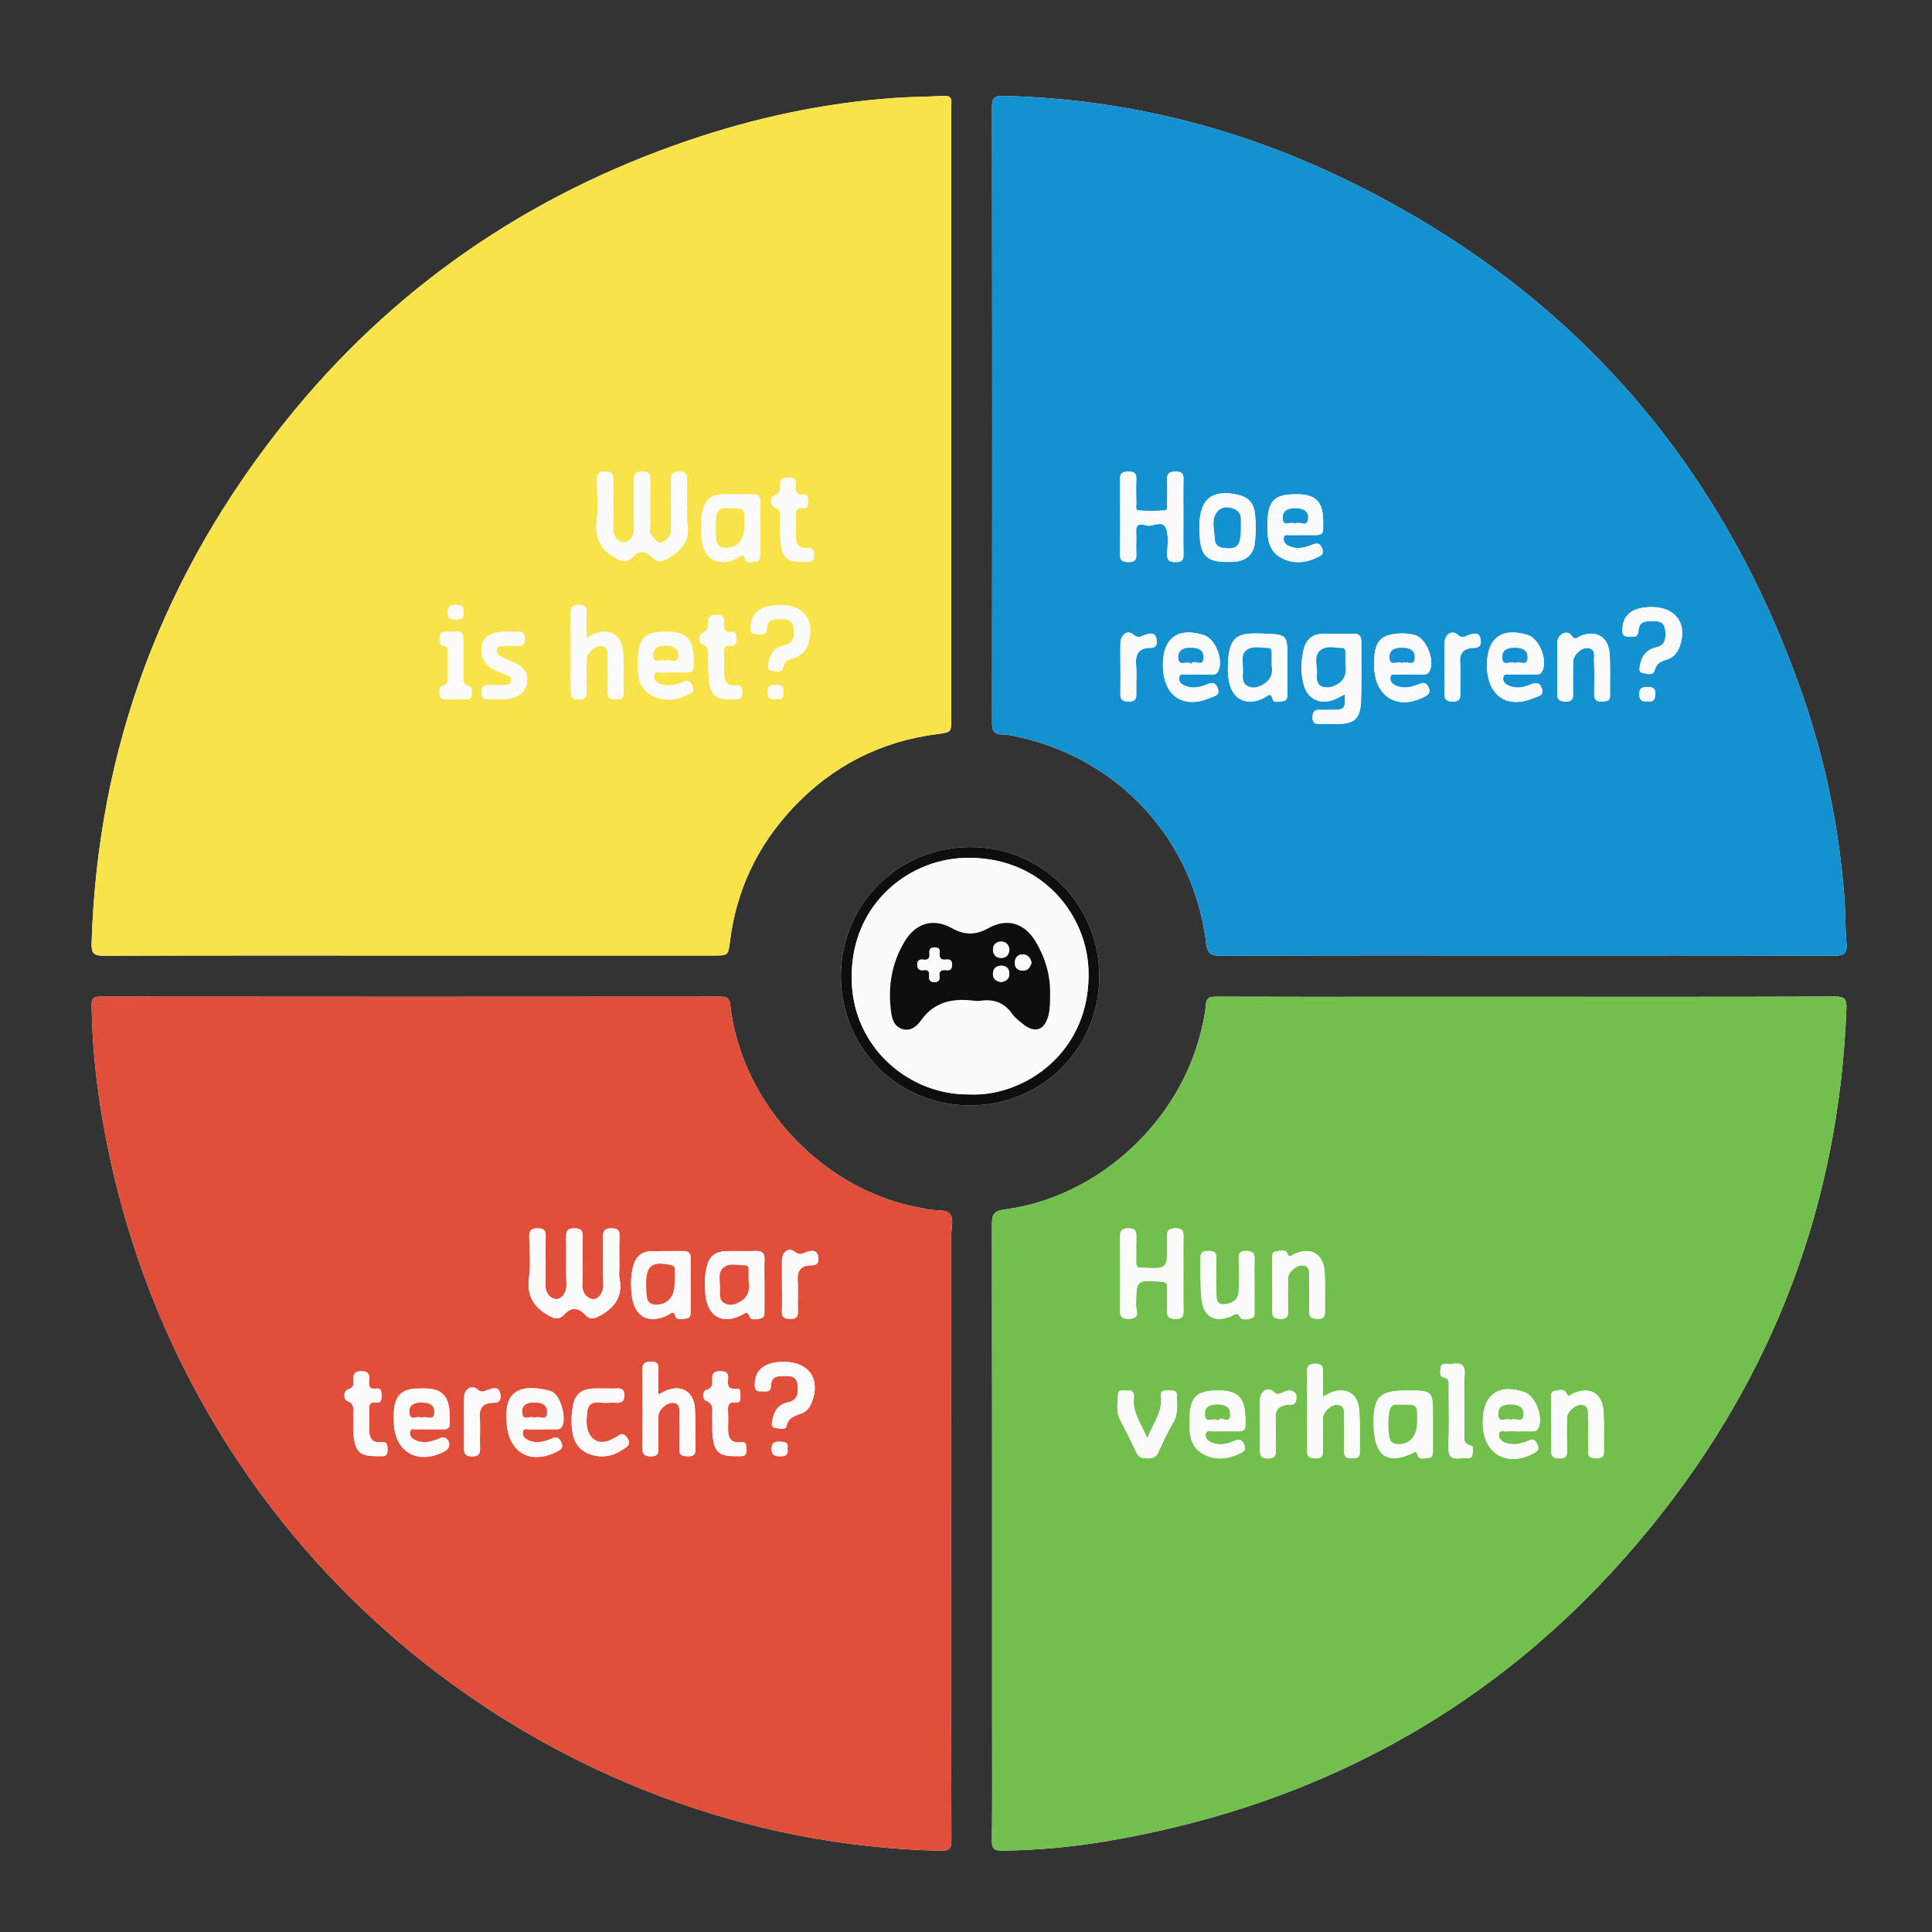 <?xml version="1.0" encoding="utf-8"?>
<?xml-stylesheet type="text/css" href="../css/homenav.css" ?>
<!-- Generator: Adobe Illustrator 16.0.0, SVG Export Plug-In . SVG Version: 6.00 Build 0)  -->
<!DOCTYPE svg PUBLIC "-//W3C//DTD SVG 1.1//EN" "http://www.w3.org/Graphics/SVG/1.1/DTD/svg11.dtd">
<svg version="1.1" id="Layer_1" xmlns="http://www.w3.org/2000/svg" xmlns:xlink="http://www.w3.org/1999/xlink" x="0px" y="0px"
	 width="500px" height="500px" viewBox="0 0 800 800" enable-background="new 0 0 800 800" xml:space="preserve">
	<rect x="0" y="0" width="800" height="800" fill="#333333" stroke="none"/>
	<a xlink:href="../wat-is-het" target='_top'>
		<g id="wat">
			<path fill-rule="evenodd" clip-rule="evenodd" fill="#FBFBFB" d="M169.414,395.665c42.027,0,84.054,0.001,126.081,0
				c6.062,0,6.042-0.005,6.791-5.988c2.667-21.325,11.537-39.783,26.228-55.342c16.203-17.16,36.101-27.341,59.575-30.37
				c5.832-0.753,5.833-0.754,5.833-6.51c0-83.347,0-166.693-0.001-250.04c0-1.556-0.122-3.123,0.016-4.667
				c0.222-2.493-0.906-3.195-3.241-3.059c-6.63,0.387-13.269,0.384-19.913,0.843c-29.393,2.03-57.948,8.15-85.75,17.62
				c-66.771,22.743-122.79,61.307-166.884,116.377C67.68,237.56,40.405,309.497,37.933,390.527c-0.123,4.023,0.749,5.253,4.976,5.236
				C85.077,395.6,127.245,395.664,169.414,395.665z"/>
			<path fill-rule="evenodd" clip-rule="evenodd" fill="#F8E44A" d="M169.414,395.665c-42.168-0.001-84.337-0.065-126.505,0.099
				c-4.227,0.017-5.098-1.213-4.976-5.236c2.472-81.03,29.747-152.968,80.215-215.998c44.095-55.07,100.113-93.635,166.884-116.377
				c27.802-9.47,56.357-15.589,85.75-17.62c6.644-0.459,13.282-0.456,19.913-0.843c2.335-0.136,3.463,0.566,3.241,3.059
				c-0.138,1.544-0.016,3.111-0.016,4.667c0.001,83.347,0.001,166.693,0.001,250.04c0,5.755-0.001,5.757-5.833,6.51
				c-23.475,3.029-43.373,13.21-59.575,30.37c-14.691,15.56-23.561,34.018-26.228,55.342c-0.749,5.983-0.729,5.988-6.791,5.988
				C253.467,395.666,211.44,395.665,169.414,395.665z M284.504,210.724c0-3.821-0.068-7.644,0.025-11.463
				c0.058-2.368-0.065-4.063-3.275-4.024c-2.99,0.037-3.526,1.377-3.488,3.917c0.1,6.65-0.087,13.306,0.087,19.953
				c0.078,2.994-1.867,4.63-3.887,5.501c-1.783,0.77-2.917-1.675-4.179-2.875c-1.042-0.992-0.542-2.417-0.55-3.647
				c-0.043-6.368-0.073-12.737,0.007-19.105c0.028-2.27-0.226-3.733-3.131-3.736c-2.846-0.003-3.691,1.071-3.641,3.764
				c0.124,6.507-0.092,13.023,0.093,19.527c0.098,3.431-1.864,6.037-4.475,6.015c-2.171-0.019-4.342-2.558-4.227-5.897
				c0.225-6.502-0.013-13.019,0.105-19.527c0.045-2.529-0.378-3.911-3.422-3.889c-3.137,0.021-3.378,1.652-3.345,4.05
				c0.075,5.518,0.537,11.099-0.104,16.542c-0.832,7.053,1.566,11.69,7.684,15.184c2.778,1.586,4.741,2.094,7.016-0.228
				c2.747-2.803,5.401-3.081,8.236-0.01c2.164,2.343,4.205,1.931,6.998,0.228c5.746-3.503,8.895-7.798,7.523-14.772
				C284.208,214.461,284.504,212.563,284.504,210.724z M242.888,264.193c0-4.014-0.084-7.389,0.03-10.758
				c0.076-2.241-0.877-2.958-3.025-2.952c-2.147,0.006-3.556,0.399-3.546,2.963c0.045,11.032,0.047,22.064-0.005,33.096
				c-0.012,2.456,1.154,3.077,3.413,3.113c2.435,0.039,3.233-0.897,3.17-3.25c-0.12-4.523-0.117-9.053,0.001-13.576
				c0.069-2.639,3.549-5.604,6.074-5.335c3.221,0.341,2.524,2.999,2.589,4.921c0.162,4.804,0.085,9.616,0.056,14.424
				c-0.014,2.292,1.251,2.821,3.271,2.792c1.903-0.028,3.334-0.196,3.284-2.674c-0.116-5.655,0.188-11.331-0.195-16.964
				c-0.502-7.385-5.749-10.253-12.578-7.233C244.799,263.038,244.224,263.434,242.888,264.193z M314.808,218.581
				c0-3.532-0.051-7.066,0.018-10.597c0.045-2.282-0.825-3.391-3.23-3.337c-4.237,0.094-8.478-0.013-12.716,0.061
				c-4.016,0.069-6.572,2.069-7.716,5.975c-1.139,3.887-0.949,7.833-0.698,11.772c0.592,9.264,7.057,12.795,15.338,8.44
				c1.117-0.587,2.032-2.086,2.757,0.656c0.525,1.985,2.923,1.173,4.507,0.99c1.6-0.186,1.74-1.604,1.739-2.939
				C314.803,225.929,314.805,222.255,314.808,218.581z M275.509,261.569c-8.34,0.016-11.113,2.737-11.371,11.176
				c-0.03,0.988-0.011,1.979-0.022,2.968c-0.056,5.059,0.964,9.704,5.878,12.267c5.177,2.7,10.344,1.959,15.43-0.596
				c1.879-0.944,1.922-2.051,1.134-3.756c-1.021-2.211-2.445-1.778-4.178-1.054c-2.933,1.226-5.983,1.744-9.07,0.6
				c-1.573-0.583-2.746-1.777-2.463-3.537c0.3-1.872,2.028-1.1,3.142-1.135c3.39-0.106,6.785-0.051,10.178-0.042
				c1.555,0.004,2.917-0.331,2.973-2.207C287.394,267.685,286.928,261.207,275.509,261.569z M211.618,261.578
				c-1.153,0-2.003-0.028-2.852,0.004c-5.523,0.211-8.599,2.127-9.219,5.725c-0.84,4.877,1.318,8.481,6.37,10.61
				c1.172,0.495,2.352,0.973,3.545,1.411c1.261,0.463,2.491,1.068,2.18,2.636c-0.305,1.54-1.71,1.716-3.023,1.741
				c-2.122,0.042-4.247,0.085-6.367,0.028c-1.955-0.052-2.818,0.769-2.843,2.76c-0.027,2.079,0.646,3.22,2.914,3.115
				c2.824-0.13,5.699,0.143,8.47-0.288c3.896-0.606,6.921-2.577,7.412-6.96c0.47-4.188-1.793-6.603-5.421-8.095
				c-1.822-0.75-3.666-1.475-5.405-2.391c-1.159-0.61-2.089-1.698-1.652-3.116c0.401-1.3,1.732-1.277,2.865-1.302
				c1.839-0.04,3.684-0.112,5.518-0.018c3.169,0.165,3.724-1.852,3.053-4.124C216.219,260.117,213.268,262.213,211.618,261.578z
				M323.197,250.528c-7.811-0.016-11.856,2.813-12.286,8.62c-0.116,1.565-0.364,3.419,1.989,3.342
				c1.719-0.056,4.356,1.193,4.596-2.051c0.352-4.778,3.813-3.967,6.859-4.056c2.577-0.074,4.031,1.172,4.242,3.678
				c0.269,3.187,0.403,6.266-3.875,7.218c-3.626,0.808-5.867,3.186-6.397,7.009c-0.191,1.375-0.921,3.167,1.116,3.389
				c1.67,0.181,4.203,1.408,4.927-1.482c0.573-2.291,2.013-3.127,4.084-3.684c3.402-0.916,5.484-3.19,6.408-6.65
				C337.342,256.563,332.803,250.547,323.197,250.528z M332.273,232.694c0.708,0,1.417-0.04,2.122,0.007
				c2.049,0.136,2.73-0.886,2.691-2.825c-0.036-1.794-0.426-3.214-2.554-2.998c-4.58,0.466-5.083-2.408-5.024-5.866
				c0.04-2.404,0.104-4.814-0.021-7.213c-0.111-2.145,0.213-3.587,2.889-3.318c1.943,0.195,2.3-1.151,2.242-2.768
				c-0.052-1.451,0.042-3.196-2.008-2.968c-3.413,0.379-3.257-1.741-3.084-3.942c0.168-2.144-0.676-3.11-2.895-3.103
				c-2.066,0.008-3.661,0.251-3.66,2.87c0.001,1.85,0.403,3.525-2.28,4.669c-1.905,0.813-1.991,3.961,0.497,5.065
				c1.813,0.804,1.762,1.858,1.795,3.258c0.089,3.812-0.089,7.656,0.358,11.425C324.062,231.071,326.107,232.651,332.273,232.694z
				M302.478,289.595c0.708,0,1.417-0.039,2.122,0.008c1.987,0.132,2.814-0.754,2.761-2.755c-0.046-1.752-0.33-3.278-2.485-3.061
				c-4.524,0.457-5.17-2.292-5.094-5.809c0.052-2.403,0.086-4.812-0.014-7.213c-0.085-2.062,0.057-3.668,2.819-3.377
				c1.896,0.2,2.386-1.043,2.306-2.708c-0.068-1.421,0.121-3.234-1.939-3.022c-3.305,0.34-3.365-1.584-3.16-3.881
				c0.185-2.069-0.522-3.199-2.813-3.17c-2.013,0.025-3.829,0.134-3.689,2.791c0.116,2.203-0.054,3.804-2.616,4.905
				c-1.45,0.623-1.459,3.797,0.027,4.385c3.429,1.357,2.428,3.919,2.542,6.251c0.146,2.96-0.036,5.955,0.344,8.881
				C294.382,287.937,296.356,289.542,302.478,289.595z M191.935,273.105c0-1.697,0-3.394,0-5.09c0-6.793,0-6.779-6.678-6.457
				c-1.436,0.069-3.003-0.104-3.16,1.9c-0.116,1.495-0.574,3.36,1.517,3.866c1.425,0.344,1.8,1.055,1.79,2.349
				c-0.031,3.958-0.035,7.918,0.001,11.877c0.012,1.332-0.473,1.942-1.842,2.308c-2.051,0.548-1.576,2.408-1.459,3.907
				c0.133,1.703,1.42,1.85,2.786,1.838c2.545-0.023,5.09-0.004,7.635-0.009c1.327-0.002,2.674-0.069,2.745-1.851
				c0.054-1.361,0.552-3.29-1.179-3.661c-2.458-0.526-2.171-2.093-2.159-3.766C191.947,277.912,191.936,275.509,191.935,273.105z
				M324.384,286.758c0.388-2.385-0.707-3.186-3.084-3.164c-2.205,0.021-3.492,0.51-3.438,3.021c0.046,2.122,0.879,3.061,3.057,3.013
				C322.913,289.585,324.742,289.6,324.384,286.758z M191.9,253.368c0.357-2.845-1.476-2.825-3.467-2.869
				c-2.179-0.049-3.009,0.895-3.054,3.015c-0.054,2.514,1.238,2.998,3.44,3.019C191.197,256.556,192.289,255.751,191.9,253.368z"/>
			<path fill-rule="evenodd" clip-rule="evenodd" fill="#FBFBFB" d="M284.504,210.724c0,1.839-0.295,3.737,0.052,5.509
				c1.371,6.974-1.777,11.269-7.523,14.772c-2.793,1.703-4.834,2.115-6.998-0.228c-2.835-3.071-5.489-2.792-8.236,0.01
				c-2.275,2.322-4.238,1.813-7.016,0.228c-6.118-3.493-8.516-8.131-7.684-15.184c0.642-5.444,0.18-11.024,0.104-16.542
				c-0.033-2.398,0.208-4.028,3.345-4.05c3.043-0.021,3.467,1.36,3.422,3.889c-0.118,6.508,0.12,13.024-0.105,19.527
				c-0.116,3.34,2.055,5.879,4.227,5.897c2.611,0.022,4.573-2.584,4.475-6.015c-0.186-6.504,0.031-13.02-0.093-19.527
				c-0.051-2.693,0.795-3.767,3.641-3.764c2.905,0.003,3.159,1.466,3.131,3.736c-0.08,6.368-0.051,12.737-0.007,19.105
				c0.008,1.23-0.492,2.655,0.55,3.647c1.261,1.2,2.396,3.645,4.179,2.875c2.02-0.871,3.965-2.507,3.887-5.501
				c-0.174-6.647,0.013-13.302-0.087-19.953c-0.038-2.54,0.498-3.88,3.488-3.917c3.21-0.039,3.333,1.656,3.275,4.024
				C284.436,203.08,284.504,206.902,284.504,210.724z"/>
			<path fill-rule="evenodd" clip-rule="evenodd" fill="#FBFBFB" d="M242.888,264.193c1.336-0.76,1.912-1.156,2.539-1.434
				c6.829-3.02,12.075-0.152,12.578,7.233c0.383,5.633,0.079,11.309,0.195,16.964c0.05,2.479-1.381,2.646-3.284,2.674
				c-2.02,0.03-3.285-0.499-3.271-2.792c0.029-4.809,0.106-9.621-0.056-14.424c-0.065-1.922,0.632-4.58-2.589-4.921
				c-2.524-0.268-6.005,2.696-6.074,5.335c-0.118,4.523-0.121,9.053-0.001,13.576c0.063,2.354-0.735,3.289-3.17,3.25
				c-2.259-0.036-3.425-0.657-3.413-3.113c0.052-11.032,0.05-22.064,0.005-33.096c-0.01-2.564,1.399-2.957,3.546-2.963
				c2.147-0.006,3.101,0.71,3.025,2.952C242.804,256.804,242.888,260.179,242.888,264.193z"/>
			<path fill-rule="evenodd" clip-rule="evenodd" fill="#FBFBFB" d="M314.807,218.581c-0.002,3.674-0.004,7.348-0.001,11.021
				c0.001,1.335-0.139,2.753-1.739,2.939c-1.584,0.183-3.982,0.995-4.507-0.99c-0.725-2.743-1.64-1.244-2.757-0.656
				c-8.281,4.355-14.746,0.824-15.338-8.44c-0.251-3.938-0.441-7.885,0.698-11.772c1.145-3.906,3.701-5.906,7.716-5.975
				c4.238-0.074,8.479,0.033,12.716-0.061c2.405-0.053,3.275,1.056,3.23,3.337C314.757,211.515,314.808,215.049,314.807,218.581z
				M308.277,216.831c0-6.341,0-6.341-6.172-6.308c-0.423,0.002-0.852,0.046-1.268-0.006c-2.966-0.375-4.167,1.343-4.314,3.911
				c-0.161,2.807-0.156,5.639,0.008,8.447c0.188,3.194,2.079,4.357,5.188,3.899C306.212,226.112,308.277,223.036,308.277,216.831z"/>
			<path fill-rule="evenodd" clip-rule="evenodd" fill="#FBFBFB" d="M275.509,261.569c11.419-0.362,11.884,6.116,11.631,14.684
				c-0.056,1.876-1.418,2.21-2.973,2.207c-3.393-0.008-6.788-0.064-10.178,0.042c-1.114,0.035-2.842-0.737-3.142,1.135
				c-0.283,1.76,0.89,2.954,2.463,3.537c3.087,1.145,6.137,0.626,9.07-0.6c1.733-0.725,3.157-1.157,4.178,1.054
				c0.789,1.706,0.745,2.813-1.134,3.756c-5.086,2.555-10.253,3.296-15.43,0.596c-4.914-2.563-5.935-7.208-5.878-12.267
				c0.011-0.99-0.008-1.98,0.022-2.968C264.396,264.306,267.169,261.585,275.509,261.569z M275.506,273.706
				c1.669-1.332,5.009,1.805,5.402-1.947c0.353-3.363-2.039-4.364-5.241-4.41c-3.299-0.047-5.493,1.185-5.217,4.442
				C270.74,275.211,273.893,272.527,275.506,273.706z"/>
			<path fill-rule="evenodd" clip-rule="evenodd" fill="#FBFBFB" d="M211.618,261.578c1.649,0.635,4.601-1.461,5.544,1.737
				c0.67,2.272,0.116,4.289-3.053,4.124c-1.834-0.095-3.679-0.022-5.518,0.018c-1.133,0.024-2.464,0.002-2.865,1.302
				c-0.437,1.417,0.494,2.506,1.652,3.116c1.739,0.916,3.583,1.642,5.405,2.391c3.628,1.492,5.891,3.907,5.421,8.095
				c-0.491,4.384-3.516,6.354-7.412,6.96c-2.771,0.431-5.646,0.158-8.47,0.288c-2.269,0.105-2.941-1.036-2.914-3.115
				c0.025-1.991,0.888-2.813,2.843-2.76c2.121,0.057,4.245,0.013,6.367-0.028c1.313-0.025,2.718-0.201,3.023-1.741
				c0.311-1.568-0.919-2.173-2.18-2.636c-1.194-0.438-2.374-0.917-3.545-1.411c-5.052-2.129-7.209-5.732-6.37-10.61
				c0.62-3.598,3.696-5.514,9.219-5.725C209.615,261.55,210.465,261.578,211.618,261.578z"/>
			<path fill-rule="evenodd" clip-rule="evenodd" fill="#FBFBFB" d="M323.197,250.528c9.606,0.02,14.145,6.035,11.663,15.332
				c-0.924,3.46-3.005,5.735-6.408,6.65c-2.071,0.557-3.511,1.394-4.084,3.684c-0.724,2.89-3.256,1.664-4.927,1.482
				c-2.037-0.221-1.307-2.013-1.116-3.389c0.53-3.823,2.771-6.201,6.397-7.009c4.278-0.952,4.144-4.031,3.875-7.218
				c-0.211-2.506-1.666-3.752-4.242-3.678c-3.046,0.089-6.508-0.722-6.859,4.056c-0.239,3.244-2.876,1.995-4.596,2.051
				c-2.353,0.077-2.105-1.777-1.989-3.342C311.341,253.341,315.386,250.512,323.197,250.528z"/>
			<path fill-rule="evenodd" clip-rule="evenodd" fill="#FBFBFB" d="M332.273,232.696c-6.167-0.045-8.211-1.625-8.932-7.708
				c-0.447-3.77-0.269-7.614-0.358-11.425c-0.033-1.4,0.018-2.454-1.795-3.258c-2.488-1.104-2.402-4.252-0.497-5.065
				c2.683-1.145,2.281-2.82,2.28-4.669c-0.001-2.618,1.594-2.862,3.66-2.87c2.218-0.008,3.063,0.958,2.895,3.103
				c-0.173,2.202-0.328,4.321,3.084,3.942c2.05-0.228,1.956,1.518,2.008,2.968c0.058,1.616-0.299,2.963-2.242,2.768
				c-2.676-0.269-3,1.174-2.889,3.318c0.124,2.398,0.061,4.809,0.021,7.213c-0.058,3.458,0.444,6.332,5.024,5.866
				c2.128-0.216,2.518,1.204,2.554,2.998c0.04,1.939-0.642,2.961-2.691,2.825C333.691,232.654,332.981,232.694,332.273,232.696z"/>
			<path fill-rule="evenodd" clip-rule="evenodd" fill="#FBFBFB" d="M302.478,289.597c-6.121-0.056-8.096-1.66-8.889-7.778
				c-0.379-2.926-0.198-5.92-0.344-8.881c-0.115-2.332,0.887-4.894-2.542-6.251c-1.486-0.588-1.477-3.762-0.027-4.385
				c2.562-1.102,2.732-2.703,2.616-4.905c-0.14-2.657,1.676-2.766,3.689-2.791c2.291-0.029,2.998,1.101,2.813,3.17
				c-0.205,2.296-0.145,4.221,3.16,3.881c2.06-0.212,1.872,1.601,1.939,3.022c0.08,1.666-0.41,2.909-2.306,2.708
				c-2.762-0.291-2.905,1.315-2.819,3.377c0.1,2.401,0.065,4.81,0.014,7.213c-0.076,3.517,0.57,6.266,5.094,5.809
				c2.155-0.218,2.438,1.309,2.485,3.061c0.053,2.001-0.774,2.887-2.761,2.755C303.895,289.556,303.185,289.595,302.478,289.597z"/>
			<path fill-rule="evenodd" clip-rule="evenodd" fill="#FBFBFB" d="M191.936,273.105c0,2.404,0.012,4.807-0.004,7.211
				c-0.012,1.673-0.298,3.24,2.159,3.766c1.731,0.371,1.233,2.3,1.179,3.661c-0.071,1.781-1.417,1.848-2.745,1.851
				c-2.545,0.005-5.09-0.014-7.635,0.009c-1.366,0.012-2.653-0.135-2.786-1.838c-0.117-1.499-0.592-3.359,1.459-3.907
				c1.369-0.366,1.854-0.976,1.842-2.308c-0.036-3.959-0.032-7.918-0.001-11.877c0.01-1.294-0.365-2.005-1.79-2.349
				c-2.091-0.505-1.633-2.371-1.517-3.866c0.157-2.005,1.724-1.831,3.16-1.9c6.679-0.322,6.678-0.336,6.678,6.457
				C191.936,269.711,191.935,271.408,191.936,273.105z"/>
			<path fill-rule="evenodd" clip-rule="evenodd" fill="#FBFBFB" d="M324.384,286.758c0.358,2.842-1.472,2.827-3.465,2.871
				c-2.177,0.048-3.011-0.891-3.057-3.013c-0.054-2.512,1.233-3.001,3.438-3.021C323.677,283.572,324.772,284.373,324.384,286.758z"/>
			<path fill-rule="evenodd" clip-rule="evenodd" fill="#FBFBFB" d="M191.9,253.368c0.389,2.383-0.703,3.188-3.081,3.165
				c-2.202-0.021-3.494-0.505-3.44-3.019c0.045-2.12,0.875-3.063,3.054-3.015C190.424,250.543,192.257,250.523,191.9,253.368z"/>
			<path fill-rule="evenodd" clip-rule="evenodd" fill="#F8E44A" d="M308.277,216.831c0,6.205-2.065,9.281-6.559,9.943
				c-3.108,0.458-5-0.706-5.188-3.899c-0.164-2.808-0.169-5.64-0.008-8.447c0.147-2.568,1.348-4.286,4.314-3.911
				c0.416,0.052,0.845,0.008,1.268,0.006C308.277,210.49,308.277,210.49,308.277,216.831z"/>
			<path fill-rule="evenodd" clip-rule="evenodd" fill="#F8E44A" d="M275.506,273.706c-1.613-1.179-4.766,1.505-5.056-1.916
				c-0.276-3.257,1.918-4.489,5.217-4.442c3.202,0.046,5.593,1.047,5.241,4.41C280.515,275.511,277.175,272.374,275.506,273.706z"/>
		</g>
	</a>
	<a xlink:href="../hoe-reageren#game"  target='_top'>
		<g id="console">
			<path fill-rule="evenodd" clip-rule="evenodd" fill="#FBFBFB" d="M455.199,404.218c-0.005-29.673-23.643-53.427-53.211-53.471
				c-29.976-0.044-53.761,23.53-53.791,53.315c-0.03,29.935,23.59,53.67,53.422,53.683
				C431.511,457.759,455.204,434.087,455.199,404.218z"/>
			<path fill-rule="evenodd" clip-rule="evenodd" fill="#0F0E0E" d="M455.199,404.218c0.005,29.869-23.688,53.541-53.579,53.527
				c-29.832-0.013-53.452-23.748-53.422-53.683c0.03-29.786,23.815-53.36,53.791-53.315
				C431.557,350.791,455.194,374.545,455.199,404.218z M401.4,453.176c22.48,1.096,50.645-17.416,49.308-51.796
				c-0.9-23.149-19.943-47.502-52.089-46.103c-23.09,1.004-47.301,19.946-45.903,51.834
				C353.923,434.632,377.131,453.523,401.4,453.176z"/>
			<path fill-rule="evenodd" clip-rule="evenodd" fill="#FBFBFB" d="M401.4,453.176c-24.269,0.348-47.478-18.544-48.684-46.064
				c-1.398-31.888,22.813-50.83,45.903-51.834c32.146-1.399,51.188,22.954,52.089,46.103
				C452.045,435.76,423.881,454.271,401.4,453.176z M434.816,412.071c0.229-7.977-1.923-15.341-5.961-22.139
				c-4.563-7.682-11.804-9.937-19.514-5.627c-5.23,2.924-9.838,3.037-15.081,0.091c-7.758-4.357-15.008-2.236-19.607,5.359
				c-5.315,8.778-6.977,18.367-5.765,28.478c0.372,3.11,0.958,6.389,4.327,7.716c3.533,1.393,6.33-0.842,8.046-3.288
				c5.618-8.008,13.396-9.408,22.265-8.267c0.835,0.106,1.713,0.122,2.543-0.004c5.521-0.832,9.878,0.852,13.151,5.531
				c1.106,1.582,2.783,2.799,4.312,4.048c5.074,4.15,9.169,2.615,10.678-3.881C434.827,417.433,434.802,414.757,434.816,412.071z"/>
			<path fill-rule="evenodd" clip-rule="evenodd" fill="#0F0E0E" d="M434.818,412.07c-0.017,2.687,0.009,5.362-0.608,8.019
				c-1.509,6.496-5.604,8.031-10.678,3.881c-1.528-1.249-3.205-2.466-4.312-4.048c-3.273-4.68-7.63-6.363-13.151-5.531
				c-0.83,0.126-1.708,0.11-2.543,0.004c-8.869-1.142-16.646,0.259-22.265,8.267c-1.716,2.446-4.513,4.681-8.046,3.288
				c-3.369-1.327-3.955-4.605-4.327-7.716c-1.212-10.11,0.449-19.7,5.765-28.478c4.6-7.595,11.85-9.717,19.607-5.359
				c5.243,2.946,9.851,2.833,15.081-0.091c7.71-4.309,14.951-2.054,19.514,5.627C432.894,396.73,435.045,404.095,434.818,412.07z
				M387.097,406.706c1.39-0.098,2.106-0.854,1.911-2.223c-0.328-2.302,0.683-3.089,2.853-2.765c1.584,0.236,2.301-0.411,2.363-2.069
				c0.071-1.898-0.761-2.542-2.529-2.3c-2.097,0.288-2.813-0.74-2.585-2.702c0.18-1.552-0.385-2.357-2.106-2.351
				c-1.7,0.006-2.302,0.794-2.143,2.346c0.192,1.868-0.269,3.033-2.492,2.725c-1.425-0.197-2.534,0.171-2.559,1.943
				c-0.025,1.781,0.769,2.665,2.579,2.403c1.883-0.272,2.582,0.51,2.337,2.353C384.491,405.83,385.306,406.731,387.097,406.706z
				M414.765,406.616c1.84-0.374,3.278-1.332,3.169-3.587c-0.095-1.969-1.191-3.08-3.218-3.147c-2.269-0.076-3.501,1.296-3.558,3.295
				C411.101,405.229,412.458,406.47,414.765,406.616z M427.143,398.769c-0.345-2.018-1.478-3.478-3.514-3.556
				c-1.804-0.069-3.209,0.973-3.38,2.992c-0.183,2.157,0.791,3.53,3.021,3.708C425.498,402.092,426.47,400.587,427.143,398.769z
				M417.981,393.231c-0.271-2.189-1.533-3.398-3.628-3.328c-1.92,0.064-3.188,1.389-3.183,3.264c0.006,2.012,1.139,3.489,3.381,3.484
				C416.764,396.646,417.775,395.296,417.981,393.231z"/>
			<path fill-rule="evenodd" clip-rule="evenodd" fill="#FBFBFB" d="M387.099,406.709c-1.793,0.022-2.607-0.879-2.373-2.643
				c0.245-1.843-0.454-2.625-2.337-2.353c-1.81,0.262-2.604-0.622-2.579-2.403c0.025-1.771,1.134-2.14,2.559-1.943
				c2.224,0.308,2.685-0.857,2.492-2.725c-0.159-1.551,0.443-2.34,2.143-2.346c1.722-0.006,2.286,0.799,2.106,2.351
				c-0.228,1.961,0.488,2.989,2.585,2.702c1.768-0.242,2.6,0.401,2.529,2.3c-0.062,1.658-0.779,2.306-2.363,2.069
				c-2.17-0.324-3.181,0.463-2.853,2.765C389.203,405.853,388.486,406.608,387.099,406.709z"/>
			<path fill-rule="evenodd" clip-rule="evenodd" fill="#FBFBFB" d="M414.765,406.616c-2.307-0.146-3.664-1.387-3.606-3.438
				c0.057-1.999,1.289-3.371,3.558-3.295c2.026,0.067,3.123,1.178,3.218,3.147C418.043,405.284,416.604,406.242,414.765,406.616z"/>
			<path fill-rule="evenodd" clip-rule="evenodd" fill="#FBFBFB" d="M427.143,398.769c-0.673,1.818-1.645,3.323-3.873,3.144
				c-2.229-0.179-3.203-1.552-3.021-3.708c0.171-2.019,1.576-3.061,3.38-2.992C425.665,395.291,426.798,396.751,427.143,398.769z"/>
			<path fill-rule="evenodd" clip-rule="evenodd" fill="#FBFBFB" d="M417.981,393.231c-0.206,2.065-1.218,3.415-3.43,3.42
				c-2.242,0.005-3.375-1.472-3.381-3.484c-0.006-1.875,1.263-3.2,3.183-3.264C416.448,389.833,417.711,391.042,417.981,393.231z"/>
		</g>
	</a>
	<a xlink:href="../hun-verhaal" target='_top'>
		<g id="hunVerhalen">
			<path fill-rule="evenodd" clip-rule="evenodd" fill="#FBFBFB" d="M632.533,412.742c-18.399,0-36.799,0-55.197,0
				c-24.627,0-49.254,0.042-73.881-0.057c-2.83-0.011-4.005,0.705-4.185,3.696c-0.192,3.213-0.968,6.409-1.692,9.565
				c-8.822,38.403-42.774,69.771-81.481,74.854c-4.535,0.595-5.361,2.114-5.354,6.221c0.109,67.936,0.075,135.871,0.073,203.808
				c-0.001,17.125,0.097,34.251-0.079,51.375c-0.036,3.437,0.999,4.128,4.288,4.095c14.61-0.148,29.115-1.499,43.483-3.94
				c91.352-15.522,167.105-58.549,225.501-130.556c50.488-62.255,77.567-133.82,80.547-214.216c0.138-3.715-0.56-4.966-4.644-4.949
				C717.453,412.808,674.993,412.742,632.533,412.742z"/>
			<path fill-rule="evenodd" clip-rule="evenodd" fill="#72BF4D" d="M632.533,412.742c42.46,0,84.92,0.065,127.379-0.104
				c4.084-0.017,4.781,1.234,4.644,4.949c-2.979,80.396-30.059,151.961-80.547,214.216
				c-58.396,72.007-134.149,115.033-225.501,130.556c-14.368,2.441-28.873,3.792-43.483,3.94c-3.289,0.033-4.324-0.658-4.288-4.095
				c0.176-17.124,0.078-34.25,0.079-51.375c0.002-67.937,0.036-135.872-0.073-203.808c-0.007-4.106,0.819-5.626,5.354-6.221
				c38.707-5.083,72.659-36.45,81.481-74.854c0.725-3.156,1.5-6.353,1.692-9.565c0.18-2.991,1.354-3.707,4.185-3.696
				c24.627,0.099,49.254,0.057,73.881,0.057C595.734,412.742,614.134,412.742,632.533,412.742z M490.024,527.542
				c0-5.233-0.09-10.468,0.04-15.698c0.059-2.393-0.769-3.22-3.179-3.209c-2.423,0.012-3.842,0.549-3.58,3.29
				c0.107,1.121,0.017,2.261,0.017,3.393c-0.001,10.089-0.001,10.089-10.054,9.618c-0.142-0.007-0.285-0.019-0.424,0
				c-1.895,0.25-2.438-0.65-2.382-2.447c0.105-3.39-0.052-6.789,0.057-10.181c0.074-2.285-0.221-3.702-3.127-3.694
				c-2.808,0.007-3.683,0.946-3.65,3.695c0.12,10.04,0.153,20.085-0.014,30.123c-0.054,3.171,1.265,3.844,4.055,3.681
				c4.611-0.269,2.572-3.729,2.612-5.729c0.209-10.441,0.095-10.386,10.556-9.646c1.846,0.131,2.457,0.67,2.398,2.477
				c-0.104,3.25,0.099,6.512-0.063,9.757c-0.144,2.879,1.429,3.107,3.715,3.166c2.54,0.065,3.107-1.058,3.058-3.319
				C489.948,537.728,490.024,532.634,490.024,527.542z M547.774,578.317c0-3.744-0.079-6.979,0.027-10.209
				c0.071-2.162-0.309-3.454-2.953-3.425c-2.428,0.026-3.642,0.575-3.617,3.294c0.095,10.893,0.097,21.786,0,32.677
				c-0.025,2.779,1.308,3.192,3.671,3.235c2.709,0.05,2.937-1.374,2.896-3.475c-0.082-4.385-0.085-8.771,0-13.154
				c0.052-2.655,3.263-5.672,5.86-5.549c3.561,0.169,2.758,3.084,2.835,5.11c0.185,4.803,0.092,9.617,0.059,14.427
				c-0.018,2.435,1.488,2.646,3.384,2.6c1.659-0.041,3.169-0.002,3.13-2.33c-0.102-6.079,0.252-12.196-0.316-18.229
				c-0.61-6.482-5.717-9.106-11.721-6.621C550.135,577.038,549.295,577.541,547.774,578.317z M593.339,589.967c0-1.13,0-2.26,0-3.389
				c0-10.785,0-10.785-10.937-10.785c-11.13,0-13.614,2.471-13.663,13.637c-0.005,1.125,0.132,2.251,0.225,3.375
				c0.862,10.482,6.176,13.531,15.77,9.002c1.096-0.517,1.68-1.252,2.25,0.692c0.638,2.169,2.862,1.313,4.424,1.229
				c1.908-0.104,1.933-1.707,1.932-3.171C593.334,597.026,593.337,593.496,593.339,589.967z M628.551,592.681
				c1.98,0,3.962-0.01,5.942,0.005c1.045,0.007,1.934-0.205,2.478-1.236c2.244-4.26-1.134-13.384-5.542-14.929
				c-10.707-3.752-17.328,0.796-17.419,11.965c-0.002,0.282,0,0.565,0,0.849c0.012,12.633,10.001,18.424,21.166,12.403
				c2.383-1.285,2.041-2.561,1.008-4.399c-1.154-2.056-2.555-1.056-3.984-0.504c-2.966,1.145-5.989,1.744-9.072,0.512
				c-1.572-0.627-2.718-1.884-2.426-3.588c0.315-1.843,2.065-0.926,3.184-1.034C625.427,592.575,626.994,592.687,628.551,592.681z
				M503.933,575.793c-7.39,0.019-10.356,2.169-11.14,8.232c-0.234,1.815-0.187,3.67-0.223,5.508
				c-0.099,5.013,0.665,9.776,5.508,12.482c5.259,2.938,10.568,2.208,15.818-0.391c1.893-0.937,1.959-1.999,1.173-3.722
				c-0.977-2.143-2.297-1.96-4.119-1.188c-3.191,1.35-6.506,2.051-9.813,0.334c-1.353-0.704-2.237-1.944-1.828-3.477
				c0.405-1.518,1.899-0.828,2.904-0.853c3.535-0.086,7.074-0.057,10.61-0.025c1.612,0.014,2.87-0.41,2.894-2.272
				C515.833,580.937,514.865,575.479,503.933,575.793z M519.451,532.348c0-3.672-0.102-7.348,0.035-11.015
				c0.099-2.643-1.037-3.356-3.541-3.362c-2.554-0.004-3.086,1.109-3.03,3.347c0.11,4.517,0.188,9.045-0.019,13.556
				c-0.168,3.669-3.084,4.995-6.092,5.205c-3.319,0.231-3.071-2.781-3.14-4.914c-0.156-4.797-0.134-9.605-0.021-14.403
				c0.058-2.404-1.166-2.779-3.163-2.754c-1.893,0.024-3.421,0.186-3.371,2.613c0.119,5.781-0.191,11.607,0.42,17.336
				c0.802,7.52,5.878,10.069,12.685,6.866c1.358-0.64,2.189-1.592,3.33,0.646c0.701,1.373,3.178,0.831,4.745,0.358
				c1.508-0.454,1.14-2.081,1.151-3.311C519.474,539.127,519.452,535.737,519.451,532.348z M642.332,589.531
				c0,3.671,0.103,7.345-0.035,11.011c-0.099,2.647,1.05,3.349,3.546,3.354c2.557,0.007,3.081-1.115,3.026-3.349
				c-0.11-4.515-0.112-9.036,0-13.552c0.063-2.561,3.619-5.562,6.098-5.288c3.195,0.352,2.523,3.011,2.592,4.924
				c0.17,4.794,0.122,9.6,0.04,14.398c-0.046,2.684,1.548,2.796,3.594,2.84c2.192,0.046,3.012-0.752,2.962-2.962
				c-0.12-5.362,0.137-10.738-0.133-16.09c-0.4-7.93-5.641-10.996-12.805-7.747c-0.949,0.429-1.734,1.899-2.718-0.361
				c-0.792-1.822-3.073-0.978-4.63-0.771c-1.937,0.258-1.503,2.089-1.521,3.427C642.298,582.754,642.331,586.143,642.332,589.531z
				M526.833,531.794c0,3.671,0.104,7.346-0.035,11.011c-0.101,2.663,1.077,3.332,3.558,3.342c2.57,0.01,3.067-1.14,3.014-3.36
				c-0.108-4.515-0.112-9.036,0.002-13.552c0.063-2.556,3.638-5.559,6.109-5.276c3.187,0.366,2.509,3.022,2.579,4.937
				c0.171,4.652,0.158,9.318,0.022,13.974c-0.079,2.733,1.218,3.245,3.624,3.274c2.641,0.033,2.988-1.268,2.945-3.42
				c-0.104-5.222,0.141-10.457-0.129-15.667c-0.409-7.923-5.646-10.981-12.813-7.724c-0.974,0.442-1.738,1.84-2.717-0.381
				c-0.798-1.811-3.078-0.974-4.633-0.76c-1.932,0.266-1.491,2.1-1.511,3.438C526.798,525.017,526.832,528.405,526.833,531.794z
				M475.022,595.546c-2.445-6.137-6.24-10.627-5.502-16.729c0.208-1.719-0.24-3.227-2.446-2.993
				c-1.507,0.159-3.994-0.948-4.099,1.588c-0.143,3.449-0.921,7.032,0.798,10.394c2.308,4.517,4.671,9.012,6.762,13.629
				c1.039,2.297,2.678,2.396,4.76,2.447c2.068,0.053,3.398-0.469,4.316-2.465c1.94-4.22,3.872-8.473,6.228-12.464
				c2.127-3.605,1.444-7.372,1.477-11.118c0.02-2.319-1.857-2.031-3.397-2.04c-1.567-0.01-3.502-0.196-3.19,2.169
				C481.571,584.389,477.669,589.163,475.022,595.546z M606.373,581.606c0-4.095-0.27-8.212,0.078-12.277
				c0.329-3.855-1.092-5.177-4.757-4.596c-0.827,0.131-1.692,0.035-2.539,0.019c-1.18-0.022-2.462,0.027-2.579,1.502
				c-0.115,1.45-0.805,3.665,1.082,4.065c2.813,0.596,2.188,2.438,2.194,4.134c0.032,8.189,0.242,16.389-0.081,24.565
				c-0.161,4.087,1.304,5.385,5.085,4.821c0.691-0.103,1.41-0.006,2.116-0.02c1.126-0.024,2.47,0.102,2.672-1.396
				c0.182-1.342,0.736-3.542-0.647-3.863c-3.581-0.83-2.563-3.361-2.604-5.518C606.32,589.233,606.373,585.42,606.373,581.606z
				M521.735,589.89c0,3.24,0.053,6.481-0.017,9.721c-0.052,2.439-0.048,4.343,3.431,4.317c3.347-0.025,3.129-1.905,3.104-4.113
				c-0.045-4.226,0.188-8.466-0.072-12.676c-0.229-3.715,1.721-5.043,4.886-5.467c1.328-0.178,3.057,0.425,3.525-1.457
				c0.293-1.178,0.562-2.613-0.481-3.6c-1.461-1.383-3.114-0.814-4.737-0.183c-1.339,0.522-2.16,1.643-4.075-0.17
				c-2.452-2.321-5.514-0.161-5.555,3.482C521.706,583.127,521.735,586.508,521.735,589.89z"/>
			<path fill-rule="evenodd" clip-rule="evenodd" fill="#FBFBFB" d="M490.024,527.542c0,5.092-0.076,10.186,0.035,15.274
				c0.05,2.262-0.518,3.385-3.058,3.319c-2.286-0.059-3.858-0.287-3.715-3.166c0.161-3.245-0.042-6.507,0.063-9.757
				c0.059-1.807-0.553-2.346-2.398-2.477c-10.461-0.739-10.347-0.795-10.556,9.646c-0.04,2,1.999,5.461-2.612,5.729
				c-2.79,0.163-4.108-0.51-4.055-3.681c0.167-10.038,0.134-20.083,0.014-30.123c-0.032-2.749,0.843-3.688,3.65-3.695
				c2.906-0.008,3.201,1.409,3.127,3.694c-0.108,3.392,0.049,6.791-0.057,10.181c-0.057,1.797,0.487,2.697,2.382,2.447
				c0.139-0.019,0.282-0.007,0.424,0c10.053,0.471,10.053,0.471,10.054-9.618c0-1.132,0.091-2.271-0.017-3.393
				c-0.262-2.741,1.157-3.278,3.58-3.29c2.41-0.011,3.237,0.816,3.179,3.209C489.935,517.074,490.024,522.309,490.024,527.542z"/>
			<path fill-rule="evenodd" clip-rule="evenodd" fill="#FBFBFB" d="M547.774,578.317c1.521-0.776,2.36-1.279,3.255-1.649
				c6.004-2.485,11.11,0.139,11.721,6.621c0.568,6.033,0.215,12.15,0.316,18.229c0.039,2.328-1.471,2.289-3.13,2.33
				c-1.896,0.046-3.401-0.165-3.384-2.6c0.033-4.81,0.126-9.624-0.059-14.427c-0.077-2.026,0.726-4.941-2.835-5.11
				c-2.598-0.123-5.809,2.894-5.86,5.549c-0.085,4.383-0.082,8.77,0,13.154c0.04,2.101-0.188,3.524-2.896,3.475
				c-2.363-0.043-3.696-0.456-3.671-3.235c0.097-10.891,0.095-21.784,0-32.677c-0.024-2.719,1.189-3.268,3.617-3.294
				c2.645-0.029,3.024,1.263,2.953,3.425C547.695,571.338,547.774,574.573,547.774,578.317z"/>
			<path fill-rule="evenodd" clip-rule="evenodd" fill="#FBFBFB" d="M593.338,589.967c-0.001,3.529-0.004,7.06,0.001,10.59
				c0.001,1.464-0.023,3.066-1.932,3.171c-1.562,0.084-3.786,0.94-4.424-1.229c-0.57-1.944-1.154-1.209-2.25-0.692
				c-9.594,4.529-14.907,1.48-15.77-9.002c-0.093-1.124-0.229-2.25-0.225-3.375c0.049-11.166,2.533-13.637,13.663-13.637
				c10.937,0,10.937,0,10.937,10.785C593.339,587.707,593.339,588.837,593.338,589.967z M586.833,588.066c0-6.465,0-6.464-6.43-6.421
				c-0.565,0.004-1.136,0.051-1.696-0.003c-2.158-0.207-3.121,1.036-3.42,2.916c-0.556,3.51-0.575,7.037,0.035,10.542
				c0.382,2.193,1.827,2.938,3.979,2.883C584.19,597.857,586.833,594.437,586.833,588.066z"/>
			<path fill-rule="evenodd" clip-rule="evenodd" fill="#FBFBFB" d="M628.551,592.684c-1.557,0.003-3.124-0.108-4.666,0.04
				c-1.118,0.108-2.868-0.809-3.184,1.034c-0.292,1.704,0.854,2.961,2.426,3.588c3.083,1.232,6.106,0.633,9.072-0.512
				c1.43-0.552,2.83-1.552,3.984,0.504c1.033,1.839,1.375,3.114-1.008,4.399c-11.165,6.021-21.154,0.229-21.166-12.403
				c0-0.283-0.002-0.566,0-0.849c0.091-11.169,6.712-15.717,17.419-11.965c4.408,1.545,7.786,10.669,5.542,14.929
				c-0.544,1.031-1.433,1.243-2.478,1.236C632.513,592.671,630.531,592.681,628.551,592.684z M625.58,587.954
				c1.611-1.349,4.976,1.788,5.22-2.086c0.216-3.429-2.237-4.29-5.393-4.291c-3.088,0-5.183,1.081-5.004,4.219
				C620.625,589.731,623.98,586.619,625.58,587.954z"/>
			<path fill-rule="evenodd" clip-rule="evenodd" fill="#FBFBFB" d="M503.933,575.793c10.933-0.314,11.9,5.144,11.784,14.629
				c-0.023,1.862-1.281,2.286-2.894,2.272c-3.536-0.031-7.075-0.061-10.61,0.025c-1.005,0.024-2.499-0.665-2.904,0.853
				c-0.409,1.532,0.476,2.772,1.828,3.477c3.308,1.717,6.622,1.016,9.813-0.334c1.822-0.771,3.143-0.954,4.119,1.188
				c0.786,1.723,0.72,2.785-1.173,3.722c-5.25,2.599-10.56,3.329-15.818,0.391c-4.843-2.706-5.606-7.47-5.508-12.482
				c0.036-1.838-0.012-3.692,0.223-5.508C493.576,577.962,496.543,575.812,503.933,575.793z M504.459,588.224
				c1.027-2.385,4.731,1.954,4.913-2.355c0.146-3.445-2.257-4.289-5.41-4.291c-3.088,0-5.182,1.083-5.004,4.22
				C499.183,589.732,502.538,586.619,504.459,588.224z"/>
			<path fill-rule="evenodd" clip-rule="evenodd" fill="#FBFBFB" d="M519.452,532.348c0,3.39,0.021,6.779-0.011,10.169
				c-0.012,1.229,0.356,2.856-1.151,3.311c-1.567,0.473-4.044,1.015-4.745-0.358c-1.141-2.238-1.972-1.286-3.33-0.646
				c-6.807,3.203-11.883,0.653-12.685-6.866c-0.611-5.729-0.301-11.555-0.42-17.336c-0.05-2.428,1.479-2.589,3.371-2.613
				c1.997-0.025,3.221,0.35,3.163,2.754c-0.113,4.798-0.136,9.606,0.021,14.403c0.068,2.133-0.18,5.146,3.14,4.914
				c3.008-0.21,5.924-1.536,6.092-5.205c0.207-4.511,0.129-9.039,0.019-13.556c-0.056-2.237,0.477-3.351,3.03-3.347
				c2.504,0.006,3.64,0.72,3.541,3.362C519.35,525,519.451,528.676,519.452,532.348z"/>
			<path fill-rule="evenodd" clip-rule="evenodd" fill="#FBFBFB" d="M642.331,589.531c0-3.389-0.033-6.777,0.017-10.166
				c0.019-1.338-0.415-3.169,1.521-3.427c1.557-0.206,3.838-1.051,4.63,0.771c0.983,2.261,1.769,0.79,2.718,0.361
				c7.164-3.249,12.404-0.183,12.805,7.747c0.27,5.352,0.013,10.728,0.133,16.09c0.05,2.21-0.77,3.008-2.962,2.962
				c-2.046-0.044-3.64-0.156-3.594-2.84c0.082-4.799,0.13-9.604-0.04-14.398c-0.068-1.913,0.604-4.572-2.592-4.924
				c-2.479-0.273-6.035,2.728-6.098,5.288c-0.112,4.516-0.11,9.037,0,13.552c0.055,2.233-0.47,3.355-3.026,3.349
				c-2.496-0.006-3.645-0.707-3.546-3.354C642.435,596.876,642.332,593.202,642.331,589.531z"/>
			<path fill-rule="evenodd" clip-rule="evenodd" fill="#FBFBFB" d="M526.832,531.794c0-3.389-0.034-6.777,0.017-10.165
				c0.02-1.338-0.421-3.172,1.511-3.438c1.555-0.214,3.835-1.051,4.633,0.76c0.979,2.221,1.743,0.823,2.717,0.381
				c7.168-3.258,12.404-0.199,12.813,7.724c0.27,5.21,0.024,10.445,0.129,15.667c0.043,2.152-0.305,3.453-2.945,3.42
				c-2.406-0.029-3.703-0.541-3.624-3.274c0.136-4.655,0.148-9.321-0.022-13.974c-0.07-1.914,0.607-4.57-2.579-4.937
				c-2.472-0.282-6.046,2.721-6.109,5.276c-0.114,4.516-0.11,9.037-0.002,13.552c0.054,2.221-0.443,3.37-3.014,3.36
				c-2.48-0.01-3.658-0.679-3.558-3.342C526.937,539.14,526.833,535.465,526.832,531.794z"/>
			<path fill-rule="evenodd" clip-rule="evenodd" fill="#FBFBFB" d="M475.022,595.546c2.646-6.383,6.549-11.157,5.705-17.582
				c-0.312-2.365,1.623-2.179,3.19-2.169c1.54,0.009,3.417-0.279,3.397,2.04c-0.032,3.746,0.65,7.513-1.477,11.118
				c-2.355,3.991-4.287,8.244-6.228,12.464c-0.918,1.996-2.248,2.518-4.316,2.465c-2.082-0.052-3.721-0.15-4.76-2.447
				c-2.091-4.617-4.454-9.112-6.762-13.629c-1.719-3.361-0.94-6.944-0.798-10.394c0.104-2.536,2.592-1.429,4.099-1.588
				c2.206-0.233,2.654,1.274,2.446,2.993C468.782,584.919,472.577,589.409,475.022,595.546z"/>
			<path fill-rule="evenodd" clip-rule="evenodd" fill="#FBFBFB" d="M606.373,581.606c0,3.813-0.053,7.627,0.021,11.438
				c0.04,2.156-0.978,4.688,2.604,5.518c1.384,0.321,0.829,2.521,0.647,3.863c-0.202,1.497-1.546,1.371-2.672,1.396
				c-0.706,0.014-1.425-0.083-2.116,0.02c-3.781,0.563-5.246-0.734-5.085-4.821c0.323-8.177,0.113-16.376,0.081-24.565
				c-0.007-1.695,0.618-3.538-2.194-4.134c-1.887-0.4-1.197-2.615-1.082-4.065c0.117-1.475,1.399-1.524,2.579-1.502
				c0.847,0.017,1.712,0.112,2.539-0.019c3.665-0.581,5.086,0.74,4.757,4.596C606.104,573.395,606.373,577.512,606.373,581.606z"/>
			<path fill-rule="evenodd" clip-rule="evenodd" fill="#FBFBFB" d="M521.735,589.89c0-3.382-0.029-6.763,0.009-10.145
				c0.041-3.644,3.103-5.804,5.555-3.482c1.915,1.813,2.736,0.692,4.075,0.17c1.623-0.632,3.276-1.2,4.737,0.183
				c1.043,0.986,0.774,2.422,0.481,3.6c-0.469,1.882-2.197,1.279-3.525,1.457c-3.165,0.424-5.115,1.752-4.886,5.467
				c0.26,4.21,0.027,8.45,0.072,12.676c0.024,2.208,0.242,4.088-3.104,4.113c-3.479,0.025-3.482-1.878-3.431-4.317
				C521.788,596.371,521.735,593.13,521.735,589.89z"/>
			<path fill-rule="evenodd" clip-rule="evenodd" fill="#72BF4D" d="M586.833,588.066c0,6.37-2.643,9.791-7.531,9.917
				c-2.152,0.055-3.598-0.689-3.979-2.883c-0.61-3.505-0.591-7.032-0.035-10.542c0.299-1.88,1.262-3.123,3.42-2.916
				c0.561,0.054,1.131,0.007,1.696,0.003C586.833,581.603,586.833,581.602,586.833,588.066z"/>
			<path fill-rule="evenodd" clip-rule="evenodd" fill="#72BF4D" d="M625.58,587.954c-1.6-1.335-4.955,1.777-5.177-2.158
				c-0.179-3.138,1.916-4.219,5.004-4.219c3.155,0.001,5.608,0.862,5.393,4.291C630.556,589.742,627.191,586.605,625.58,587.954z"/>
			<path fill-rule="evenodd" clip-rule="evenodd" fill="#72BF4D" d="M504.459,588.224c-1.921-1.604-5.276,1.509-5.501-2.427
				c-0.178-3.137,1.916-4.22,5.004-4.22c3.153,0.002,5.557,0.846,5.41,4.291C509.19,590.178,505.486,585.839,504.459,588.224z"/>
		</g>
	</a>
	<a xlink:href="../waar-kan-je-terecht"  target='_top'>
		<g id="waar">
			<path fill-rule="evenodd" clip-rule="evenodd" fill="#FBFBFB" d="M393.882,634.22c0-40.765,0.013-81.527-0.025-122.292
				c-0.002-3.227,1.308-7.262-0.642-9.437c-1.523-1.699-5.546-1.145-8.455-1.62c-1.25-0.205-2.486-0.502-3.734-0.727
				c-40.393-7.282-74.082-43.203-78.639-83.981c-0.299-2.674-1.19-3.484-3.925-3.482c-85.633,0.075-171.267,0.078-256.9-0.006
				c-3.081-0.003-3.641,0.939-3.606,3.827c0.224,18.883,2.491,37.532,6.134,56.023C78.683,648.127,230.242,762.97,389.439,766.343
				c3.498,0.075,4.534-0.688,4.523-4.31C393.835,719.43,393.881,676.824,393.882,634.22z"/>
			<path fill-rule="evenodd" clip-rule="evenodd" fill="#E14F3A" d="M393.882,634.22c-0.001,42.604-0.046,85.21,0.081,127.813
				c0.011,3.622-1.025,4.385-4.523,4.31C230.242,762.97,78.683,648.127,44.088,472.525c-3.643-18.491-5.91-37.141-6.134-56.023
				c-0.035-2.888,0.526-3.83,3.606-3.827c85.633,0.084,171.267,0.081,256.9,0.006c2.735-0.002,3.626,0.809,3.925,3.482
				c4.557,40.778,38.246,76.699,78.639,83.981c1.248,0.225,2.484,0.521,3.734,0.727c2.909,0.476,6.932-0.079,8.455,1.62
				c1.95,2.175,0.64,6.21,0.642,9.437C393.895,552.692,393.882,593.455,393.882,634.22z M256.479,524.331
				c0-4.102-0.136-8.209,0.049-12.302c0.118-2.619-0.799-3.419-3.388-3.405s-3.48,0.865-3.429,3.45
				c0.132,6.645-0.139,13.3,0.12,19.938c0.13,3.35-2.08,5.94-4.133,5.918c-2.374-0.025-4.701-2.419-4.573-5.973
				c0.239-6.639-0.037-13.294,0.121-19.938c0.062-2.623-0.822-3.405-3.399-3.396c-2.599,0.01-3.472,0.883-3.421,3.458
				c0.13,6.645-0.129,13.3,0.116,19.938c0.123,3.333-2.073,5.938-4.137,5.911c-2.371-0.031-4.694-2.43-4.565-5.98
				c0.239-6.639-0.038-13.294,0.121-19.937c0.063-2.632-0.838-3.396-3.407-3.39c-2.607,0.006-3.477,0.896-3.414,3.465
				c0.138,5.653,0.631,11.391-0.102,16.951c-0.99,7.5,1.891,12.139,8.2,15.718c2.548,1.444,4.291,1.78,6.234-0.313
				c2.986-3.215,5.869-3.251,8.858-0.003c2.139,2.324,3.991,1.573,6.59,0.086c6.08-3.477,8.937-8.072,7.606-15.115
				C256.215,527.774,256.479,526.027,256.479,524.331z M272.614,577.46c0-3.75-0.078-6.985,0.028-10.213
				c0.07-2.139-0.242-3.491-2.921-3.407c-2.307,0.071-3.74,0.36-3.714,3.19c0.099,10.882,0.092,21.765,0,32.647
				c-0.022,2.64,1.036,3.361,3.543,3.371c2.476,0.009,3.172-0.913,3.103-3.245c-0.134-4.52-0.111-9.046-0.01-13.566
				c0.057-2.557,3.557-5.6,6.044-5.363c3.234,0.308,2.531,2.969,2.592,4.896c0.151,4.8,0.115,9.609,0.032,14.414
				c-0.046,2.696,1.567,2.79,3.606,2.836c2.129,0.048,3.075-0.585,3.018-2.874c-0.142-5.65,0.162-11.321-0.192-16.953
				c-0.447-7.104-5.778-10.106-12.276-7.247C274.712,576.278,274.003,576.719,272.614,577.46z M285.968,532.478
				c0-3.809-0.044-7.618,0.017-11.425c0.035-2.149-0.889-3.063-3.042-3.026c-4.372,0.073-8.746-0.011-13.118,0.058
				c-3.83,0.061-6.357,1.957-7.467,5.658c-1.192,3.977-1.22,8.009-0.819,12.115c0.917,9.392,6.94,12.803,15.297,8.542
				c1.112-0.566,2.043-2.026,2.855,0.613c0.606,1.97,2.96,1.042,4.527,0.929c1.619-0.117,1.757-1.543,1.753-2.884
				C285.962,539.531,285.969,536.004,285.968,532.478z M316.544,532.21c0-3.526-0.121-7.059,0.038-10.578
				c0.127-2.816-1.054-3.735-3.759-3.628c-3.943,0.158-7.899-0.022-11.847,0.067c-4.813,0.109-7.266,1.994-8.389,6.728
				c-0.88,3.709-0.867,7.502-0.479,11.328c0.921,9.072,7.052,12.527,15.149,8.319c1.433-0.744,2.218-1.682,3.146,0.79
				c0.629,1.677,3.067,0.932,4.645,0.652c1.56-0.276,1.5-1.805,1.498-3.099C316.54,539.264,316.544,535.736,316.544,532.21z
				M209.764,587.371c-0.117,13.622,9.411,19.695,21.16,13.569c1.916-0.998,2.357-1.95,1.385-3.945
				c-1.027-2.109-2.261-1.994-4.084-1.216c-3.168,1.354-6.449,2.149-9.771,0.432c-1.352-0.699-2.285-1.874-1.95-3.416
				c0.345-1.586,1.854-0.875,2.841-0.9c3.524-0.088,7.053-0.04,10.58-0.033c1.15,0.002,2.221-0.016,2.859-1.279
				c1.903-3.769-0.876-13.491-4.725-14.552C218.481,573.388,208.868,573.95,209.764,587.371z M177.744,591.854
				c1.975,0,3.95-0.024,5.925,0.007c1.5,0.025,2.562-0.584,2.574-2.136c0.063-8.616-0.319-15.224-11.523-14.783
				c-0.986,0.038-1.977,0.004-2.96,0.076c-5.255,0.384-7.91,2.886-8.526,8.156c-0.195,1.675-0.169,3.381-0.172,5.071
				c-0.026,12.876,9.769,18.723,21.159,12.642c2.187-1.168,2.439-3.943,0.451-5.334c-1.28-0.896-2.392,0.015-3.557,0.435
				c-3.103,1.116-6.24,1.888-9.396,0.209c-1.341-0.714-2.279-1.887-1.914-3.43c0.37-1.562,1.865-0.803,2.863-0.874
				C174.352,591.773,176.051,591.86,177.744,591.854z M250.333,574.947c-1.413,0-2.827-0.031-4.239,0.005
				c-5.252,0.134-7.948,2.202-8.864,7.248c-0.474,2.612-0.642,5.341-0.506,7.993c0.257,5.014,1.729,9.568,6.868,11.697
				c5.61,2.325,10.746,1.025,15.519-2.477c1.6-1.173,1.771-2.313,0.684-3.909c-1.012-1.484-2.02-2.287-3.785-1.027
				c-1.024,0.73-2.175,1.312-3.328,1.831c-4.413,1.985-8.094,0.168-9.386-4.482c-0.623-2.244-0.394-4.466-0.223-6.714
				c0.25-3.272,1.804-4.732,5.229-4.344c2.372,0.269,4.803-0.041,7.2,0.077c2.25,0.11,3.002-0.974,3.034-3.039
				c0.033-2.199-0.968-3.035-3.116-2.886C253.731,575.038,252.029,574.944,250.333,574.947z M324.582,563.903
				c-7.855,0.008-11.981,3.227-12.056,9.268c-0.023,1.863,0.403,3.124,2.508,2.948c1.646-0.137,4.069,0.847,4.18-2.109
				c0.178-4.763,3.535-4.176,6.66-4.25c2.783-0.066,4.238,1.221,4.454,3.925c0.263,3.293,0.007,6.159-4.168,7.022
				c-3.926,0.811-5.741,3.745-6.394,7.538c-0.231,1.341-0.431,2.757,1.259,3.024c1.593,0.251,4.362,0.893,4.632-0.613
				c0.723-4.03,3.831-4.333,6.578-5.528c2.031-0.883,3.244-2.638,4.015-4.69C339.818,570.942,334.845,563.894,324.582,563.903z
				M304.159,602.971c0.847,0,1.695-0.037,2.539,0.008c1.893,0.102,2.438-0.915,2.373-2.623c-0.06-1.58,0.14-3.476-2.192-3.206
				c-5.098,0.59-5.458-2.61-5.396-6.316c0.036-2.115,0.103-4.237-0.019-6.346c-0.137-2.365,0.006-4.173,3.211-3.73
				c1.759,0.242,1.99-1.179,1.901-2.56c-0.085-1.316,0.443-3.389-1.68-3.147c-3.924,0.446-3.585-1.99-3.386-4.389
				c0.2-2.409-1.208-2.845-3.121-2.856c-1.843-0.01-3.411,0.253-3.472,2.639c-0.053,2.075,0.715,4.297-2.61,5.172
				c-1.367,0.36-1.426,3.846-0.052,4.372c3.837,1.472,2.476,4.398,2.638,6.902c0.172,2.67-0.08,5.378,0.228,8.024
				C295.858,601.24,297.864,602.93,304.159,602.971z M155.673,602.968c0.846,0,1.694-0.027,2.539,0.005
				c1.987,0.078,2.262-1.144,2.243-2.75c-0.02-1.663-0.049-3.365-2.331-3.088c-4.816,0.584-5.304-2.427-5.26-6.013
				c0.028-2.257,0.056-4.517-0.01-6.771c-0.06-2.075-0.22-4.021,2.911-3.571c1.979,0.283,2.249-1.119,2.215-2.718
				c-0.034-1.613,0.084-3.405-2.267-3.076c-3.224,0.45-3.032-1.622-2.817-3.611c0.273-2.53-0.692-3.6-3.262-3.603
				c-2.605-0.004-3.479,1.187-3.375,3.655c0.063,1.507,0.604,3.04-1.961,3.822c-2.284,0.695-2.063,4.204-0.563,4.804
				c3.444,1.375,2.449,3.84,2.544,6.124c0.118,2.816-0.114,5.659,0.172,8.453C147.126,601.178,149.184,602.941,155.673,602.968z
				M323.797,532.028c0,3.675,0.082,7.351-0.028,11.022c-0.075,2.499,1.132,3.061,3.381,3.084c2.296,0.022,3.357-0.559,3.258-3.083
				c-0.166-4.233,0.178-8.493-0.106-12.714c-0.291-4.307,1.494-6.383,5.693-6.39c1.911-0.003,2.878-0.592,2.885-2.657
				c0.01-2.918-1.694-4.03-4.9-2.844c-1.66,0.614-2.692,1.512-4.798-0.088c-2.661-2.022-5.332,0.008-5.378,3.492
				C323.76,525.244,323.795,528.636,323.797,532.028z M192.16,588.817c0,3.392,0.052,6.784-0.018,10.175
				c-0.049,2.327,0.049,4.042,3.262,4.084c3.104,0.04,3.454-1.354,3.365-3.86c-0.146-4.094,0.188-8.213-0.102-12.291
				c-0.302-4.247,1.712-6.064,5.584-6.05c2.6,0.01,3.248-1.252,2.946-3.42c-0.508-3.655-3.037-2.636-5.13-1.953
				c-1.579,0.515-2.447,1.459-4.428-0.219c-2.471-2.095-5.417,0-5.468,3.358C192.12,582.033,192.16,585.425,192.16,588.817z
				M326.074,599.878c0.508-2.781-1.216-2.832-3.276-2.902c-2.324-0.081-3.311,0.666-3.296,3.101c0.016,2.591,1.389,2.896,3.508,2.951
				C325.372,603.089,326.511,602.343,326.074,599.878z"/>
			<path fill-rule="evenodd" clip-rule="evenodd" fill="#FBFBFB" d="M256.479,524.331c0,1.696-0.264,3.443,0.046,5.082
				c1.331,7.043-1.526,11.639-7.606,15.115c-2.599,1.487-4.451,2.238-6.59-0.086c-2.99-3.248-5.873-3.212-8.858,0.003
				c-1.944,2.093-3.687,1.757-6.234,0.313c-6.309-3.579-9.19-8.218-8.2-15.718c0.733-5.561,0.24-11.298,0.102-16.951
				c-0.063-2.568,0.806-3.459,3.414-3.465c2.569-0.006,3.469,0.758,3.407,3.39c-0.159,6.643,0.118,13.298-0.121,19.937
				c-0.128,3.551,2.195,5.949,4.565,5.98c2.064,0.027,4.26-2.578,4.137-5.911c-0.246-6.638,0.014-13.293-0.116-19.938
				c-0.05-2.575,0.822-3.448,3.421-3.458c2.578-0.01,3.461,0.772,3.399,3.396c-0.158,6.644,0.118,13.299-0.121,19.938
				c-0.128,3.554,2.2,5.947,4.573,5.973c2.053,0.022,4.264-2.568,4.133-5.918c-0.259-6.638,0.012-13.293-0.12-19.938
				c-0.051-2.585,0.84-3.437,3.429-3.45s3.506,0.786,3.388,3.405C256.343,516.122,256.479,520.229,256.479,524.331z"/>
			<path fill-rule="evenodd" clip-rule="evenodd" fill="#FBFBFB" d="M272.614,577.46c1.389-0.741,2.098-1.182,2.854-1.515
				c6.498-2.859,11.829,0.143,12.276,7.247c0.354,5.632,0.05,11.303,0.192,16.953c0.057,2.289-0.889,2.922-3.018,2.874
				c-2.039-0.046-3.653-0.14-3.606-2.836c0.083-4.805,0.12-9.614-0.032-14.414c-0.061-1.927,0.642-4.588-2.592-4.896
				c-2.488-0.236-5.987,2.807-6.044,5.363c-0.101,4.521-0.124,9.047,0.01,13.566c0.069,2.332-0.627,3.254-3.103,3.245
				c-2.507-0.01-3.565-0.731-3.543-3.371c0.092-10.883,0.098-21.766,0-32.647c-0.026-2.83,1.407-3.119,3.714-3.19
				c2.679-0.084,2.991,1.269,2.921,3.407C272.537,570.475,272.614,573.71,272.614,577.46z"/>
			<path fill-rule="evenodd" clip-rule="evenodd" fill="#FBFBFB" d="M285.969,532.478c0,3.526-0.007,7.054,0.003,10.58
				c0.004,1.341-0.134,2.767-1.753,2.884c-1.567,0.113-3.921,1.041-4.527-0.929c-0.812-2.64-1.744-1.18-2.855-0.613
				c-8.356,4.261-14.38,0.85-15.297-8.542c-0.4-4.106-0.373-8.139,0.819-12.115c1.11-3.701,3.637-5.598,7.467-5.658
				c4.372-0.068,8.746,0.016,13.118-0.058c2.153-0.036,3.077,0.877,3.042,3.026C285.924,524.859,285.968,528.669,285.969,532.478z
				M279.397,530.162c0-1.411-0.009-2.821,0.002-4.232c0.009-1.046-0.094-1.735-1.466-2.045c-7.937-1.792-10.429,0.089-10.403,8.123
				c0.005,1.545,0.109,3.095,0.263,4.633c0.312,3.125,2.274,3.91,5.072,3.489C277.356,539.455,279.403,536.352,279.397,530.162z"/>
			<path fill-rule="evenodd" clip-rule="evenodd" fill="#FBFBFB" d="M316.544,532.21c0,3.526-0.005,7.054,0.002,10.58
				c0.002,1.294,0.063,2.822-1.498,3.099c-1.578,0.279-4.015,1.024-4.645-0.652c-0.928-2.472-1.712-1.534-3.146-0.79
				c-8.097,4.208-14.228,0.753-15.149-8.319c-0.389-3.826-0.401-7.619,0.479-11.328c1.123-4.733,3.576-6.618,8.389-6.728
				c3.948-0.09,7.904,0.091,11.847-0.067c2.705-0.107,3.886,0.812,3.759,3.628C316.424,525.151,316.544,528.684,316.544,532.21z
				M309.969,530.713c0-2.097-0.027-3.509,0.008-4.918c0.029-1.146-0.271-1.896-1.616-1.871c-2.539,0.045-5.414-0.729-7.545,0.209
				c-4.019,1.771-2.591,5.98-2.65,9.282c-0.045,2.52-0.61,5.667,2.888,6.666c1.81,0.517,3.613-0.069,5.274-0.999
				C309.991,537.035,310.561,533.771,309.969,530.713z"/>
			<path fill-rule="evenodd" clip-rule="evenodd" fill="#FBFBFB" d="M209.764,587.371c-0.896-13.421,8.717-13.983,18.296-11.341
				c3.849,1.061,6.628,10.783,4.725,14.552c-0.639,1.264-1.709,1.281-2.859,1.279c-3.526-0.007-7.055-0.055-10.58,0.033
				c-0.988,0.025-2.496-0.686-2.841,0.9c-0.335,1.542,0.598,2.717,1.95,3.416c3.322,1.718,6.603,0.922,9.771-0.432
				c1.824-0.778,3.057-0.894,4.084,1.216c0.972,1.995,0.53,2.947-1.385,3.945C219.175,607.066,209.646,600.993,209.764,587.371z
				M221.395,587.093c1.593-1.29,4.919,1.72,5.128-2.071c0.184-3.344-2.185-4.304-5.362-4.272c-3.063,0.03-5.134,1.043-4.902,4.22
				C216.538,588.79,219.794,585.825,221.395,587.093z"/>
			<path fill-rule="evenodd" clip-rule="evenodd" fill="#FBFBFB" d="M177.744,591.857c-1.693,0.003-3.392-0.084-5.077,0.036
				c-0.998,0.071-2.493-0.688-2.863,0.874c-0.365,1.543,0.573,2.716,1.914,3.43c3.155,1.679,6.292,0.907,9.396-0.209
				c1.165-0.42,2.276-1.331,3.557-0.435c1.989,1.391,1.736,4.166-0.451,5.334c-11.39,6.081-21.185,0.234-21.159-12.642
				c0.003-1.69-0.023-3.396,0.172-5.071c0.616-5.271,3.271-7.772,8.526-8.156c0.983-0.072,1.974-0.038,2.96-0.076
				c11.204-0.44,11.586,6.167,11.523,14.783c-0.012,1.552-1.074,2.161-2.574,2.136C181.694,591.83,179.719,591.854,177.744,591.857z
				M174.624,587.096c1.619-1.299,4.932,1.722,5.191-2.021c0.229-3.308-2.097-4.368-5.308-4.325c-3.024,0.041-5.143,0.943-4.957,4.168
				C169.775,588.813,173.055,585.812,174.624,587.096z"/>
			<path fill-rule="evenodd" clip-rule="evenodd" fill="#FBFBFB" d="M250.333,574.946c1.696-0.002,3.398,0.092,5.085-0.025
				c2.148-0.149,3.149,0.687,3.116,2.886c-0.031,2.065-0.784,3.149-3.034,3.039c-2.396-0.118-4.828,0.191-7.2-0.077
				c-3.425-0.389-4.979,1.071-5.229,4.344c-0.171,2.248-0.4,4.47,0.223,6.714c1.292,4.65,4.973,6.468,9.386,4.482
				c1.153-0.52,2.304-1.101,3.328-1.831c1.765-1.26,2.773-0.457,3.785,1.027c1.087,1.596,0.916,2.736-0.684,3.909
				c-4.773,3.502-9.909,4.802-15.519,2.477c-5.138-2.129-6.611-6.684-6.868-11.697c-0.136-2.652,0.032-5.381,0.506-7.993
				c0.916-5.046,3.612-7.114,8.864-7.248C247.506,574.916,248.92,574.947,250.333,574.946z"/>
			<path fill-rule="evenodd" clip-rule="evenodd" fill="#FBFBFB" d="M324.582,563.903c10.263-0.01,15.236,7.039,11.667,16.534
				c-0.771,2.053-1.984,3.808-4.015,4.69c-2.747,1.195-5.855,1.498-6.578,5.528c-0.27,1.506-3.039,0.864-4.632,0.613
				c-1.69-0.268-1.49-1.684-1.259-3.024c0.653-3.793,2.468-6.728,6.394-7.538c4.176-0.863,4.432-3.729,4.168-7.022
				c-0.216-2.704-1.67-3.991-4.454-3.925c-3.125,0.074-6.481-0.513-6.66,4.25c-0.111,2.956-2.535,1.973-4.18,2.109
				c-2.105,0.176-2.531-1.085-2.508-2.948C312.601,567.13,316.727,563.911,324.582,563.903z"/>
			<path fill-rule="evenodd" clip-rule="evenodd" fill="#FBFBFB" d="M304.159,602.974c-6.295-0.044-8.301-1.733-9.038-8.06
				c-0.308-2.646-0.056-5.354-0.228-8.024c-0.163-2.504,1.199-5.431-2.638-6.902c-1.374-0.526-1.315-4.012,0.052-4.372
				c3.325-0.875,2.557-3.097,2.61-5.172c0.061-2.386,1.628-2.648,3.472-2.639c1.913,0.012,3.321,0.447,3.121,2.856
				c-0.199,2.398-0.538,4.835,3.386,4.389c2.124-0.241,1.595,1.831,1.68,3.147c0.089,1.381-0.142,2.802-1.901,2.56
				c-3.206-0.442-3.349,1.365-3.211,3.73c0.122,2.108,0.055,4.23,0.019,6.346c-0.062,3.706,0.298,6.906,5.396,6.316
				c2.332-0.27,2.132,1.626,2.192,3.206c0.065,1.708-0.48,2.725-2.373,2.623C305.854,602.934,305.006,602.971,304.159,602.974z"/>
			<path fill-rule="evenodd" clip-rule="evenodd" fill="#FBFBFB" d="M155.673,602.972c-6.489-0.03-8.547-1.794-9.221-8.342
				c-0.287-2.794-0.055-5.637-0.172-8.453c-0.095-2.284,0.9-4.749-2.544-6.124c-1.5-0.6-1.722-4.108,0.563-4.804
				c2.565-0.782,2.024-2.315,1.961-3.822c-0.104-2.469,0.77-3.659,3.375-3.655c2.57,0.003,3.535,1.072,3.262,3.603
				c-0.215,1.989-0.407,4.062,2.817,3.611c2.351-0.329,2.232,1.463,2.267,3.076c0.033,1.599-0.236,3.001-2.215,2.718
				c-3.131-0.45-2.971,1.496-2.911,3.571c0.065,2.255,0.038,4.515,0.01,6.771c-0.044,3.586,0.443,6.597,5.26,6.013
				c2.282-0.277,2.312,1.425,2.331,3.088c0.019,1.606-0.255,2.828-2.243,2.75C157.367,602.94,156.52,602.968,155.673,602.972z"/>
			<path fill-rule="evenodd" clip-rule="evenodd" fill="#FBFBFB" d="M323.796,532.028c-0.001-3.393-0.037-6.784,0.008-10.177
				c0.046-3.484,2.717-5.515,5.378-3.492c2.105,1.6,3.138,0.702,4.798,0.088c3.206-1.187,4.91-0.074,4.9,2.844
				c-0.007,2.065-0.974,2.654-2.885,2.657c-4.199,0.007-5.984,2.083-5.693,6.39c0.285,4.221-0.06,8.48,0.106,12.714
				c0.099,2.524-0.962,3.105-3.258,3.083c-2.25-0.023-3.456-0.585-3.381-3.084C323.879,539.379,323.797,535.703,323.796,532.028z"/>
			<path fill-rule="evenodd" clip-rule="evenodd" fill="#FBFBFB" d="M192.16,588.817c0-3.393-0.04-6.784,0.011-10.176
				c0.051-3.358,2.997-5.453,5.468-3.358c1.98,1.678,2.849,0.733,4.428,0.219c2.094-0.683,4.623-1.702,5.13,1.953
				c0.301,2.168-0.347,3.43-2.946,3.42c-3.873-0.015-5.886,1.803-5.584,6.05c0.29,4.078-0.043,8.197,0.102,12.291
				c0.089,2.507-0.261,3.9-3.365,3.86c-3.212-0.042-3.311-1.757-3.262-4.084C192.212,595.602,192.16,592.209,192.16,588.817z"/>
			<path fill-rule="evenodd" clip-rule="evenodd" fill="#FBFBFB" d="M326.074,599.878c0.437,2.465-0.702,3.211-3.064,3.149
				c-2.119-0.055-3.492-0.36-3.508-2.951c-0.015-2.435,0.972-3.182,3.296-3.101C324.858,597.046,326.582,597.097,326.074,599.878z"/>
			<path fill-rule="evenodd" clip-rule="evenodd" fill="#E14F3A" d="M279.4,530.162c0.003,6.189-2.043,9.293-6.534,9.968
				c-2.798,0.421-4.76-0.364-5.072-3.489c-0.154-1.538-0.258-3.088-0.263-4.633c-0.026-8.034,2.466-9.915,10.403-8.123
				c1.373,0.31,1.475,0.999,1.466,2.045C279.389,527.341,279.397,528.751,279.4,530.162z"/>
			<path fill-rule="evenodd" clip-rule="evenodd" fill="#E14F3A" d="M309.969,530.713c0.592,3.058,0.022,6.322-3.641,8.369
				c-1.662,0.93-3.465,1.516-5.274,0.999c-3.498-0.999-2.933-4.146-2.888-6.666c0.059-3.302-1.368-7.512,2.65-9.282
				c2.131-0.938,5.006-0.164,7.545-0.209c1.345-0.024,1.645,0.726,1.616,1.871C309.942,527.204,309.969,528.616,309.969,530.713z"/>
			<path fill-rule="evenodd" clip-rule="evenodd" fill="#E14F3A" d="M221.395,587.093c-1.601-1.268-4.857,1.697-5.136-2.124
				c-0.231-3.177,1.84-4.189,4.902-4.22c3.177-0.031,5.546,0.929,5.362,4.272C226.314,588.813,222.988,585.803,221.395,587.093z"/>
			<path fill-rule="evenodd" clip-rule="evenodd" fill="#E14F3A" d="M174.624,587.096c-1.569-1.284-4.849,1.717-5.073-2.179
				c-0.186-3.225,1.933-4.127,4.957-4.168c3.211-0.043,5.537,1.018,5.308,4.325C179.556,588.817,176.243,585.797,174.624,587.096z"/>
		</g>
	</a>
	<a xlink:href="../hoe-reageren" target='_top'>
		<g id="hoe">
			<path fill-rule="evenodd" clip-rule="evenodd" fill="#FBFBFB" d="M632.247,395.649c42.454,0,84.91-0.064,127.364,0.1
				c4.222,0.016,5.329-1.186,4.973-5.231c-0.557-6.328-0.399-12.695-0.887-19.056c-2.204-28.793-7.936-56.889-17.419-84.084
				c-34.174-98.003-98.009-169.79-191.827-214.342c-43.816-20.807-90.146-32.159-138.818-33.31c-3.522-0.083-4.869,0.46-4.863,4.455
				c0.121,85.051,0.106,170.103,0.014,255.155c-0.004,3.501,1.069,4.822,4.536,4.811c2.225-0.007,4.474,0.586,6.674,1.076
				c41.749,9.285,72.332,42.928,77.416,85.258c0.45,3.751,1.499,5.329,5.897,5.306C547.619,395.558,589.934,395.649,632.247,395.649z"
				/>
			<path fill-rule="evenodd" clip-rule="evenodd" fill="#1491D0" d="M632.247,395.649c-42.313,0-84.628-0.091-126.94,0.137
				c-4.398,0.023-5.447-1.554-5.897-5.306c-5.084-42.33-35.667-75.973-77.416-85.258c-2.2-0.49-4.449-1.083-6.674-1.076
				c-3.467,0.011-4.54-1.31-4.536-4.811c0.093-85.052,0.107-170.104-0.014-255.155c-0.006-3.995,1.341-4.538,4.863-4.455
				c48.673,1.151,95.002,12.503,138.818,33.31c93.818,44.552,157.653,116.339,191.827,214.342
				c9.483,27.195,15.215,55.291,17.419,84.084c0.487,6.361,0.33,12.728,0.887,19.056c0.356,4.045-0.751,5.247-4.973,5.231
				C717.157,395.585,674.701,395.649,632.247,395.649z M556.862,287.492c0.275,6.042-0.069,6.426-5.528,6.436
				c-1.696,0.003-3.395,0.047-5.09,0c-2.366-0.067-2.728,1.347-2.749,3.303c-0.022,2.145,1.092,2.629,2.935,2.576
				c2.402-0.068,4.808-0.011,7.212-0.015c7.05-0.011,9.615-2.076,9.903-9.132c0.341-8.33,0.07-16.683,0.135-25.026
				c0.018-2.366-1.008-3.29-3.334-3.239c-4.1,0.091-8.203,0.045-12.304,0.034c-4.46-0.012-7.198,2.237-8.221,6.479
				c-1.175,4.87-1.269,9.814,0.013,14.666c1.553,5.875,6.82,8.396,12.548,6.146C553.809,289.159,555.141,288.357,556.862,287.492z
				M490.022,214.438c0-5.377-0.097-10.757,0.043-16.131c0.067-2.597-1.188-3.024-3.383-3.028c-2.253-0.004-3.469,0.616-3.393,3.108
				c0.104,3.393,0.061,6.792-0.004,10.187c-0.02,1.029,0.487,2.69-1.072,2.789c-3.52,0.224-7.068,0.214-10.591,0.025
				c-1.641-0.088-1.082-1.737-1.103-2.751c-0.07-3.395-0.135-6.796,0.007-10.187c0.102-2.436-0.872-3.236-3.237-3.173
				c-2.122,0.057-3.545,0.365-3.53,2.967c0.061,10.471,0.063,20.942-0.005,31.414c-0.017,2.503,1.176,3.086,3.412,3.091
				c2.215,0.003,3.485-0.465,3.361-3.047c-0.155-3.247,0.089-6.513-0.066-9.761c-0.167-3.494,2.538-2.898,4.019-2.398
				c2.907,0.981,7.499-3.149,8.704,2.361c0.681,3.107,0.209,6.485,0.105,9.736c-0.079,2.491,1.139,3.112,3.393,3.108
				c2.195-0.004,3.455-0.431,3.383-3.028C489.923,224.628,490.022,219.532,490.022,214.438z M533.09,276.449c0-1.131,0-2.264,0-3.396
				c0.002-10.637-0.008-10.35-10.754-10.718c-10.714-0.366-13.982,1.308-13.904,15.627c0.005,0.984,0.196,1.966,0.302,2.949
				c0.914,8.513,7.267,11.93,14.845,8.023c1.186-0.611,2.514-2.702,3.405,0.628c0.436,1.633,2.759,0.896,4.231,0.766
				c1.613-0.142,1.868-1.48,1.868-2.844C533.082,283.807,533.083,280.127,533.09,276.449z M536.218,204.667
				c-8.367,0.018-11.12,2.724-11.36,11.184c-0.027,0.99-0.009,1.981-0.021,2.971c-0.068,5.065,0.953,9.708,5.88,12.27
				c5.186,2.695,10.355,1.947,15.445-0.6c1.885-0.943,1.92-2.061,1.138-3.763c-1.01-2.199-2.42-1.786-4.178-1.084
				c-3.216,1.284-6.522,1.978-9.822,0.229c-1.223-0.648-1.938-1.777-1.732-3.147c0.253-1.673,1.743-1.103,2.748-1.125
				c3.394-0.075,6.791-0.037,10.187-0.029c1.636,0.004,3.318-0.068,3.378-2.238C548.108,210.834,547.716,204.267,536.218,204.667z
				M481.525,275.111c-0.097,12.843,8.211,18.747,19.585,13.851c1.638-0.705,4.21-0.892,3.142-3.932
				c-1.041-2.96-2.911-2.291-5.069-1.424c-2.957,1.188-6.023,1.617-9.03,0.104c-1.375-0.693-2.256-1.893-1.819-3.454
				c0.421-1.506,1.892-0.879,2.906-0.904c3.395-0.083,6.792-0.025,10.188-0.042c1.129-0.006,2.246,0.018,2.925-1.223
				c2.467-4.514-0.987-13.543-5.806-15.093C487.913,259.573,481.609,264.061,481.525,275.111z M568.999,275.342
				c-0.067,13.078,9.69,19.126,20.993,13.086c1.876-1.002,2.451-1.984,1.455-3.994c-1.084-2.19-2.477-1.713-4.204-1.019
				c-3.079,1.236-6.248,1.866-9.45,0.392c-1.409-0.648-2.304-1.813-2.052-3.373c0.264-1.634,1.77-1.062,2.778-1.084
				c3.395-0.074,6.792-0.022,10.188-0.037c1.119-0.005,2.277,0.088,3.026-1.056c2.755-4.2-0.941-13.985-5.937-15.313
				c-3.452-0.917-7.023-0.834-10.507-0.029c-2.638,0.609-4.507,2.205-5.407,4.879C569.053,270.262,569.004,272.793,568.999,275.342z
				M615.708,275.089c-0.101,12.858,8.188,18.768,19.564,13.882c1.635-0.702,4.223-0.879,3.17-3.919
				c-1.02-2.941-2.877-2.337-5.057-1.453c-2.951,1.198-6.02,1.625-9.032,0.124c-1.379-0.688-2.261-1.883-1.846-3.444
				c0.404-1.521,1.878-0.901,2.892-0.925c3.395-0.081,6.792-0.024,10.188-0.042c1.124-0.006,2.248,0.032,2.937-1.202
				c2.483-4.455-0.974-13.549-5.775-15.104C622.129,259.563,615.794,264.055,615.708,275.089z M644.836,276.374
				c0,3.672,0.06,7.346-0.021,11.018c-0.054,2.454,1.151,3.079,3.407,3.114c2.396,0.037,3.269-0.816,3.198-3.208
				c-0.129-4.375-0.09-8.757-0.015-13.135c0.05-2.94,3.316-6.09,6.024-5.805c3.482,0.367,2.553,3.251,2.63,5.277
				c0.178,4.655,0.09,9.321,0.055,13.982c-0.018,2.235,1.119,2.931,3.197,2.859c1.805-0.063,3.422,0.007,3.376-2.556
				c-0.104-5.789,0.217-11.603-0.205-17.365c-0.509-6.947-5.623-9.801-12.023-7.227c-1.235,0.497-2.136,2.154-3.876-0.341
				c-1.653-2.372-5.65-0.29-5.73,2.792C644.761,269.309,644.831,272.842,644.836,276.374z M496.646,219.597
				c0.014,0.263,0.068,1.39,0.132,2.518c0.446,7.964,3.105,10.516,11.053,10.578c1.271,0.009,2.552,0.018,3.81-0.127
				c4.705-0.542,7.441-3.155,7.981-7.875c0.467-4.075,0.493-8.194-0.009-12.268c-0.474-3.852-2.521-6.435-6.488-7.404
				c-10.94-2.676-16.26,1.306-16.478,12.44C496.64,217.882,496.646,218.306,496.646,219.597z M683.975,251.376
				c-7.758-0.003-11.813,2.933-12.152,8.791c-0.093,1.613-0.226,3.379,2.038,3.397c1.795,0.015,4.367,0.908,4.572-2.209
				c0.314-4.792,3.751-4.031,6.821-4.118c2.583-0.073,4.055,1.16,4.271,3.664c0.277,3.205,0.329,6.282-3.923,7.222
				c-3.882,0.859-5.894,3.599-6.539,7.464c-0.224,1.336-0.506,2.755,1.172,3.086c1.699,0.334,4.307,1.185,4.842-0.974
				c0.775-3.12,2.74-3.833,5.289-4.626c2.536-0.789,4.208-2.763,5.134-5.299C698.922,258.397,693.992,251.379,683.975,251.376z
				M598.122,276.473c0,3.538,0.085,7.079-0.028,10.614c-0.083,2.593,1.018,3.427,3.552,3.429c2.538,0.001,3.119-1.11,3.062-3.36
				c-0.11-4.243,0.211-8.509-0.1-12.732c-0.314-4.274,1.699-6.018,5.574-6.105c2.183-0.049,3.155-0.928,2.973-3.08
				c-0.307-3.601-2.673-3.071-4.941-2.32c-1.625,0.538-2.614,1.714-4.704-0.154c-2.378-2.126-5.322,0.042-5.377,3.518
				C598.079,269.679,598.121,273.076,598.122,276.473z M463.946,276.074c0,3.821,0.05,7.644-0.019,11.464
				c-0.045,2.577,1.425,2.943,3.561,2.956c2.144,0.012,3.093-0.688,3.033-2.94c-0.11-4.102,0.224-8.228-0.097-12.308
				c-0.362-4.604,1.274-7.021,6.025-6.972c2.124,0.022,2.669-1.27,2.514-3.061c-0.314-3.598-2.707-3.056-4.955-2.277
				c-1.646,0.571-2.638,1.592-4.7-0.185c-2.431-2.095-5.305,0.06-5.359,3.558C463.898,269.563,463.938,272.819,463.946,276.074z
				M682.348,290.417c2.537,0.397,3.036-0.986,3.056-3.229c0.021-2.435-1.257-2.687-3.211-2.734c-2.244-0.054-3.448,0.561-3.421,3.054
				C678.799,290.044,680.131,290.676,682.348,290.417z"/>
			<path fill-rule="evenodd" clip-rule="evenodd" fill="#FBFBFB" d="M556.862,287.492c-1.722,0.865-3.054,1.667-4.48,2.228
				c-5.728,2.25-10.995-0.271-12.548-6.146c-1.281-4.852-1.188-9.796-0.013-14.666c1.022-4.241,3.761-6.491,8.221-6.479
				c4.101,0.011,8.204,0.057,12.304-0.034c2.326-0.051,3.352,0.873,3.334,3.239c-0.064,8.343,0.206,16.696-0.135,25.026
				c-0.288,7.056-2.854,9.121-9.903,9.132c-2.404,0.004-4.81-0.054-7.212,0.015c-1.843,0.053-2.957-0.431-2.935-2.576
				c0.021-1.956,0.383-3.37,2.749-3.303c1.695,0.047,3.394,0.003,5.09,0C556.793,293.917,557.138,293.534,556.862,287.492z
				M557.096,275.188c0-2.047-0.011-3.456,0.004-4.864c0.01-1.083-0.182-2.006-1.54-2.007c-2.534-0.002-5.418-0.759-7.53,0.19
				c-4.706,2.114-2.398,6.83-2.709,10.465c-0.194,2.28-0.134,5.038,3.153,5.55c1.865,0.291,3.585-0.245,5.243-1.186
				C557.286,281.309,557.469,278.052,557.096,275.188z"/>
			<path fill-rule="evenodd" clip-rule="evenodd" fill="#FBFBFB" d="M490.022,214.438c0,5.094-0.1,10.191,0.043,15.282
				c0.072,2.597-1.188,3.024-3.383,3.028c-2.254,0.004-3.472-0.617-3.393-3.108c0.104-3.251,0.575-6.629-0.105-9.736
				c-1.205-5.511-5.797-1.38-8.704-2.361c-1.48-0.5-4.186-1.095-4.019,2.398c0.155,3.248-0.089,6.514,0.066,9.761
				c0.124,2.583-1.146,3.051-3.361,3.047c-2.236-0.004-3.429-0.587-3.412-3.091c0.068-10.471,0.065-20.943,0.005-31.414
				c-0.015-2.603,1.408-2.91,3.53-2.967c2.365-0.063,3.339,0.737,3.237,3.173c-0.142,3.39-0.077,6.792-0.007,10.187
				c0.021,1.015-0.538,2.664,1.103,2.751c3.522,0.189,7.071,0.199,10.591-0.025c1.56-0.099,1.053-1.76,1.072-2.789
				c0.064-3.395,0.107-6.794,0.004-10.187c-0.076-2.492,1.14-3.112,3.393-3.108c2.195,0.004,3.45,0.432,3.383,3.028
				C489.926,203.68,490.022,209.06,490.022,214.438z"/>
			<path fill-rule="evenodd" clip-rule="evenodd" fill="#FBFBFB" d="M533.086,276.449c-0.003,3.679-0.004,7.358-0.003,11.036
				c0,1.364-0.255,2.702-1.868,2.844c-1.473,0.13-3.796,0.868-4.231-0.766c-0.892-3.331-2.22-1.239-3.405-0.628
				c-7.578,3.907-13.931,0.489-14.845-8.023c-0.105-0.983-0.297-1.965-0.302-2.949c-0.078-14.319,3.19-15.993,13.904-15.627
				c10.746,0.368,10.756,0.081,10.754,10.718C533.09,274.185,533.09,275.317,533.086,276.449z M526.521,275.54
				c0-2.166-0.016-3.715,0.005-5.264c0.014-1.112-0.26-1.965-1.589-1.962c-2.533,0.005-5.36-0.695-7.538,0.192
				c-4.214,1.718-2.533,5.968-2.674,9.242c-0.107,2.532-0.661,5.663,2.816,6.691c1.785,0.528,3.609,0.031,5.275-0.923
				C526.219,281.568,527.225,278.622,526.521,275.54z"/>
			<path fill-rule="evenodd" clip-rule="evenodd" fill="#FBFBFB" d="M536.218,204.667c11.498-0.4,11.891,6.167,11.661,14.667
				c-0.06,2.17-1.742,2.242-3.378,2.238c-3.396-0.008-6.793-0.045-10.187,0.029c-1.005,0.022-2.495-0.548-2.748,1.125
				c-0.206,1.371,0.51,2.5,1.732,3.147c3.3,1.749,6.606,1.056,9.822-0.229c1.758-0.702,3.168-1.115,4.178,1.084
				c0.782,1.702,0.747,2.82-1.138,3.763c-5.09,2.547-10.26,3.295-15.445,0.6c-4.927-2.562-5.948-7.205-5.88-12.27
				c0.013-0.99-0.006-1.981,0.021-2.971C525.098,207.392,527.851,204.685,536.218,204.667z M536.216,216.807
				c1.676-1.33,5.004,1.786,5.404-1.926c0.358-3.317-1.987-4.388-5.208-4.425c-3.279-0.039-5.479,1.146-5.218,4.416
				C531.47,218.328,534.623,215.613,536.216,216.807z"/>
			<path fill-rule="evenodd" clip-rule="evenodd" fill="#FBFBFB" d="M481.525,275.111c0.084-11.05,6.388-15.539,17.021-12.117
				c4.818,1.55,8.272,10.579,5.806,15.093c-0.679,1.241-1.796,1.217-2.925,1.223c-3.396,0.017-6.793-0.04-10.188,0.042
				c-1.015,0.024-2.485-0.602-2.906,0.904c-0.437,1.561,0.444,2.761,1.819,3.454c3.007,1.513,6.073,1.084,9.03-0.104
				c2.158-0.867,4.028-1.536,5.069,1.424c1.068,3.04-1.504,3.227-3.142,3.932C489.736,293.858,481.429,287.955,481.525,275.111z
				M493.304,274.818c1.173-2.158,4.782,1.802,5.024-2.315c0.2-3.406-2.215-4.281-5.364-4.291c-3.054-0.01-5.172,1.013-5.07,4.134
				C488.023,276.393,491.446,273.232,493.304,274.818z"/>
			<path fill-rule="evenodd" clip-rule="evenodd" fill="#FBFBFB" d="M569,275.342c0.004-2.549,0.053-5.08,0.883-7.547
				c0.9-2.674,2.77-4.271,5.407-4.879c3.483-0.805,7.055-0.888,10.507,0.029c4.995,1.328,8.691,11.113,5.937,15.313
				c-0.749,1.144-1.907,1.051-3.026,1.056c-3.396,0.015-6.793-0.038-10.188,0.037c-1.009,0.022-2.515-0.55-2.778,1.084
				c-0.252,1.56,0.643,2.725,2.052,3.373c3.202,1.474,6.371,0.844,9.45-0.392c1.728-0.694,3.12-1.171,4.204,1.019
				c0.996,2.01,0.421,2.991-1.455,3.994C578.689,294.468,568.932,288.42,569,275.342z M580.545,274.575
				c1.624-1.343,5.02,1.807,5.25-2.113c0.2-3.416-2.271-4.234-5.398-4.251c-3.083-0.017-5.168,1.088-5.031,4.174
				C575.541,276.371,578.941,273.246,580.545,274.575z"/>
			<path fill-rule="evenodd" clip-rule="evenodd" fill="#FBFBFB" d="M615.708,275.089c0.086-11.034,6.421-15.526,17.041-12.085
				c4.802,1.555,8.259,10.649,5.775,15.104c-0.688,1.234-1.813,1.196-2.937,1.202c-3.396,0.019-6.794-0.039-10.188,0.042
				c-1.014,0.024-2.487-0.596-2.892,0.925c-0.415,1.561,0.467,2.757,1.846,3.444c3.013,1.501,6.081,1.075,9.032-0.124
				c2.18-0.884,4.037-1.488,5.057,1.453c1.053,3.04-1.535,3.217-3.17,3.919C623.896,293.857,615.607,287.947,615.708,275.089z
				M627.421,274.578c1.552-1.353,4.995,1.83,5.085-2.268c0.068-3.175-2.147-4.043-5.135-4.1c-3.226-0.061-5.558,1.01-5.3,4.323
				C622.369,276.366,625.749,273.233,627.421,274.578z"/>
			<path fill-rule="evenodd" clip-rule="evenodd" fill="#FBFBFB" d="M644.833,276.374c-0.002-3.532-0.072-7.064,0.02-10.594
				c0.08-3.082,4.077-5.164,5.73-2.792c1.74,2.496,2.641,0.838,3.876,0.341c6.4-2.575,11.515,0.279,12.023,7.227
				c0.422,5.762,0.102,11.576,0.205,17.365c0.046,2.563-1.571,2.493-3.376,2.556c-2.078,0.072-3.215-0.624-3.197-2.859
				c0.035-4.662,0.123-9.328-0.055-13.982c-0.077-2.025,0.853-4.91-2.63-5.277c-2.708-0.286-5.975,2.865-6.024,5.805
				c-0.075,4.378-0.114,8.76,0.015,13.135c0.07,2.391-0.803,3.245-3.198,3.208c-2.256-0.035-3.461-0.661-3.407-3.114
				C644.896,283.72,644.836,280.046,644.833,276.374z"/>
			<path fill-rule="evenodd" clip-rule="evenodd" fill="#FBFBFB" d="M496.646,219.597c0-1.292-0.007-1.715,0.001-2.139
				c0.218-11.134,5.537-15.116,16.478-12.44c3.967,0.97,6.015,3.553,6.488,7.404c0.502,4.074,0.476,8.193,0.009,12.268
				c-0.54,4.721-3.276,7.333-7.981,7.875c-1.258,0.145-2.539,0.136-3.81,0.127c-7.947-0.062-10.606-2.614-11.053-10.578
				C496.715,220.987,496.66,219.86,496.646,219.597z M513.797,218.414c-0.178-2.301,0.774-5.432-1.821-7.154
				c-2.164-1.437-5.452-1.639-7.234-0.029c-3.598,3.249-1.814,7.917-1.691,12.027c0.058,1.946,1.167,3.294,3.46,3.58
				C512.438,227.579,513.785,226.156,513.797,218.414z"/>
			<path fill-rule="evenodd" clip-rule="evenodd" fill="#FBFBFB" d="M683.975,251.376c10.018,0.003,14.947,7.021,11.524,16.398
				c-0.926,2.536-2.598,4.511-5.134,5.299c-2.549,0.793-4.514,1.506-5.289,4.626c-0.535,2.158-3.143,1.308-4.842,0.974
				c-1.678-0.331-1.396-1.75-1.172-3.086c0.646-3.866,2.657-6.605,6.539-7.464c4.252-0.94,4.2-4.017,3.923-7.222
				c-0.216-2.504-1.688-3.737-4.271-3.664c-3.07,0.087-6.507-0.674-6.821,4.118c-0.205,3.117-2.777,2.224-4.572,2.209
				c-2.264-0.018-2.131-1.784-2.038-3.397C672.162,254.309,676.217,251.373,683.975,251.376z"/>
			<path fill-rule="evenodd" clip-rule="evenodd" fill="#FBFBFB" d="M598.121,276.473c0-3.397-0.042-6.794,0.011-10.19
				c0.055-3.476,2.999-5.644,5.377-3.518c2.09,1.868,3.079,0.692,4.704,0.154c2.269-0.751,4.635-1.281,4.941,2.32
				c0.183,2.151-0.79,3.031-2.973,3.08c-3.875,0.087-5.889,1.831-5.574,6.105c0.311,4.223-0.011,8.489,0.1,12.732
				c0.058,2.25-0.523,3.361-3.062,3.36c-2.534-0.001-3.635-0.835-3.552-3.429C598.207,283.552,598.122,280.011,598.121,276.473z"/>
			<path fill-rule="evenodd" clip-rule="evenodd" fill="#FBFBFB" d="M463.942,276.074c-0.004-3.255-0.044-6.512,0.007-9.766
				c0.055-3.498,2.929-5.652,5.359-3.558c2.063,1.777,3.054,0.756,4.7,0.185c2.248-0.779,4.641-1.321,4.955,2.277
				c0.155,1.792-0.39,3.083-2.514,3.061c-4.751-0.049-6.388,2.369-6.025,6.972c0.32,4.08-0.014,8.206,0.097,12.308
				c0.06,2.251-0.89,2.952-3.033,2.94c-2.136-0.012-3.605-0.378-3.561-2.956C463.996,283.718,463.946,279.896,463.942,276.074z"/>
			<path fill-rule="evenodd" clip-rule="evenodd" fill="#FBFBFB" d="M682.348,290.417c-2.217,0.259-3.549-0.373-3.576-2.91
				c-0.027-2.493,1.177-3.107,3.421-3.054c1.954,0.047,3.231,0.299,3.211,2.734C685.384,289.431,684.885,290.814,682.348,290.417z"/>
			<path fill-rule="evenodd" clip-rule="evenodd" fill="#1491D0" d="M557.096,275.188c0.373,2.863,0.19,6.121-3.379,8.147
				c-1.658,0.941-3.378,1.477-5.243,1.186c-3.287-0.512-3.348-3.27-3.153-5.55c0.311-3.635-1.997-8.351,2.709-10.465
				c2.112-0.949,4.996-0.192,7.53-0.19c1.358,0.001,1.55,0.925,1.54,2.007C557.085,271.733,557.096,273.141,557.096,275.188z"/>
			<path fill-rule="evenodd" clip-rule="evenodd" fill="#1491D0" d="M526.521,275.54c0.703,3.082-0.303,6.028-3.704,7.977
				c-1.666,0.954-3.49,1.451-5.275,0.923c-3.478-1.028-2.924-4.159-2.816-6.691c0.141-3.274-1.54-7.524,2.674-9.242
				c2.178-0.888,5.005-0.187,7.538-0.192c1.329-0.003,1.603,0.85,1.589,1.962C526.506,271.825,526.521,273.375,526.521,275.54z"/>
			<path fill-rule="evenodd" clip-rule="evenodd" fill="#1491D0" d="M536.216,216.807c-1.593-1.194-4.746,1.521-5.021-1.936
				c-0.261-3.27,1.938-4.455,5.218-4.416c3.221,0.038,5.566,1.108,5.208,4.425C541.22,218.593,537.892,215.477,536.216,216.807z"/>
			<path fill-rule="evenodd" clip-rule="evenodd" fill="#1491D0" d="M493.304,274.818c-1.857-1.585-5.28,1.575-5.41-2.473
				c-0.102-3.121,2.017-4.144,5.07-4.134c3.149,0.01,5.564,0.885,5.364,4.291C498.086,276.62,494.477,272.66,493.304,274.818z"/>
			<path fill-rule="evenodd" clip-rule="evenodd" fill="#1491D0" d="M580.545,274.575c-1.604-1.33-5.004,1.795-5.18-2.19
				c-0.137-3.086,1.948-4.191,5.031-4.174c3.128,0.017,5.599,0.836,5.398,4.251C585.564,276.382,582.169,273.232,580.545,274.575z"/>
			<path fill-rule="evenodd" clip-rule="evenodd" fill="#1491D0" d="M627.421,274.578c-1.672-1.344-5.052,1.788-5.35-2.044
				c-0.258-3.313,2.074-4.384,5.3-4.323c2.987,0.057,5.203,0.925,5.135,4.1C632.416,276.407,628.973,273.225,627.421,274.578z"/>
			<path fill-rule="evenodd" clip-rule="evenodd" fill="#1491D0" d="M513.797,218.414c-0.012,7.742-1.358,9.165-7.287,8.424
				c-2.293-0.286-3.402-1.634-3.46-3.58c-0.123-4.11-1.906-8.779,1.691-12.027c1.782-1.61,5.07-1.408,7.234,0.029
				C514.571,212.982,513.619,216.113,513.797,218.414z"/>
		</g>
	</a>
</svg>
